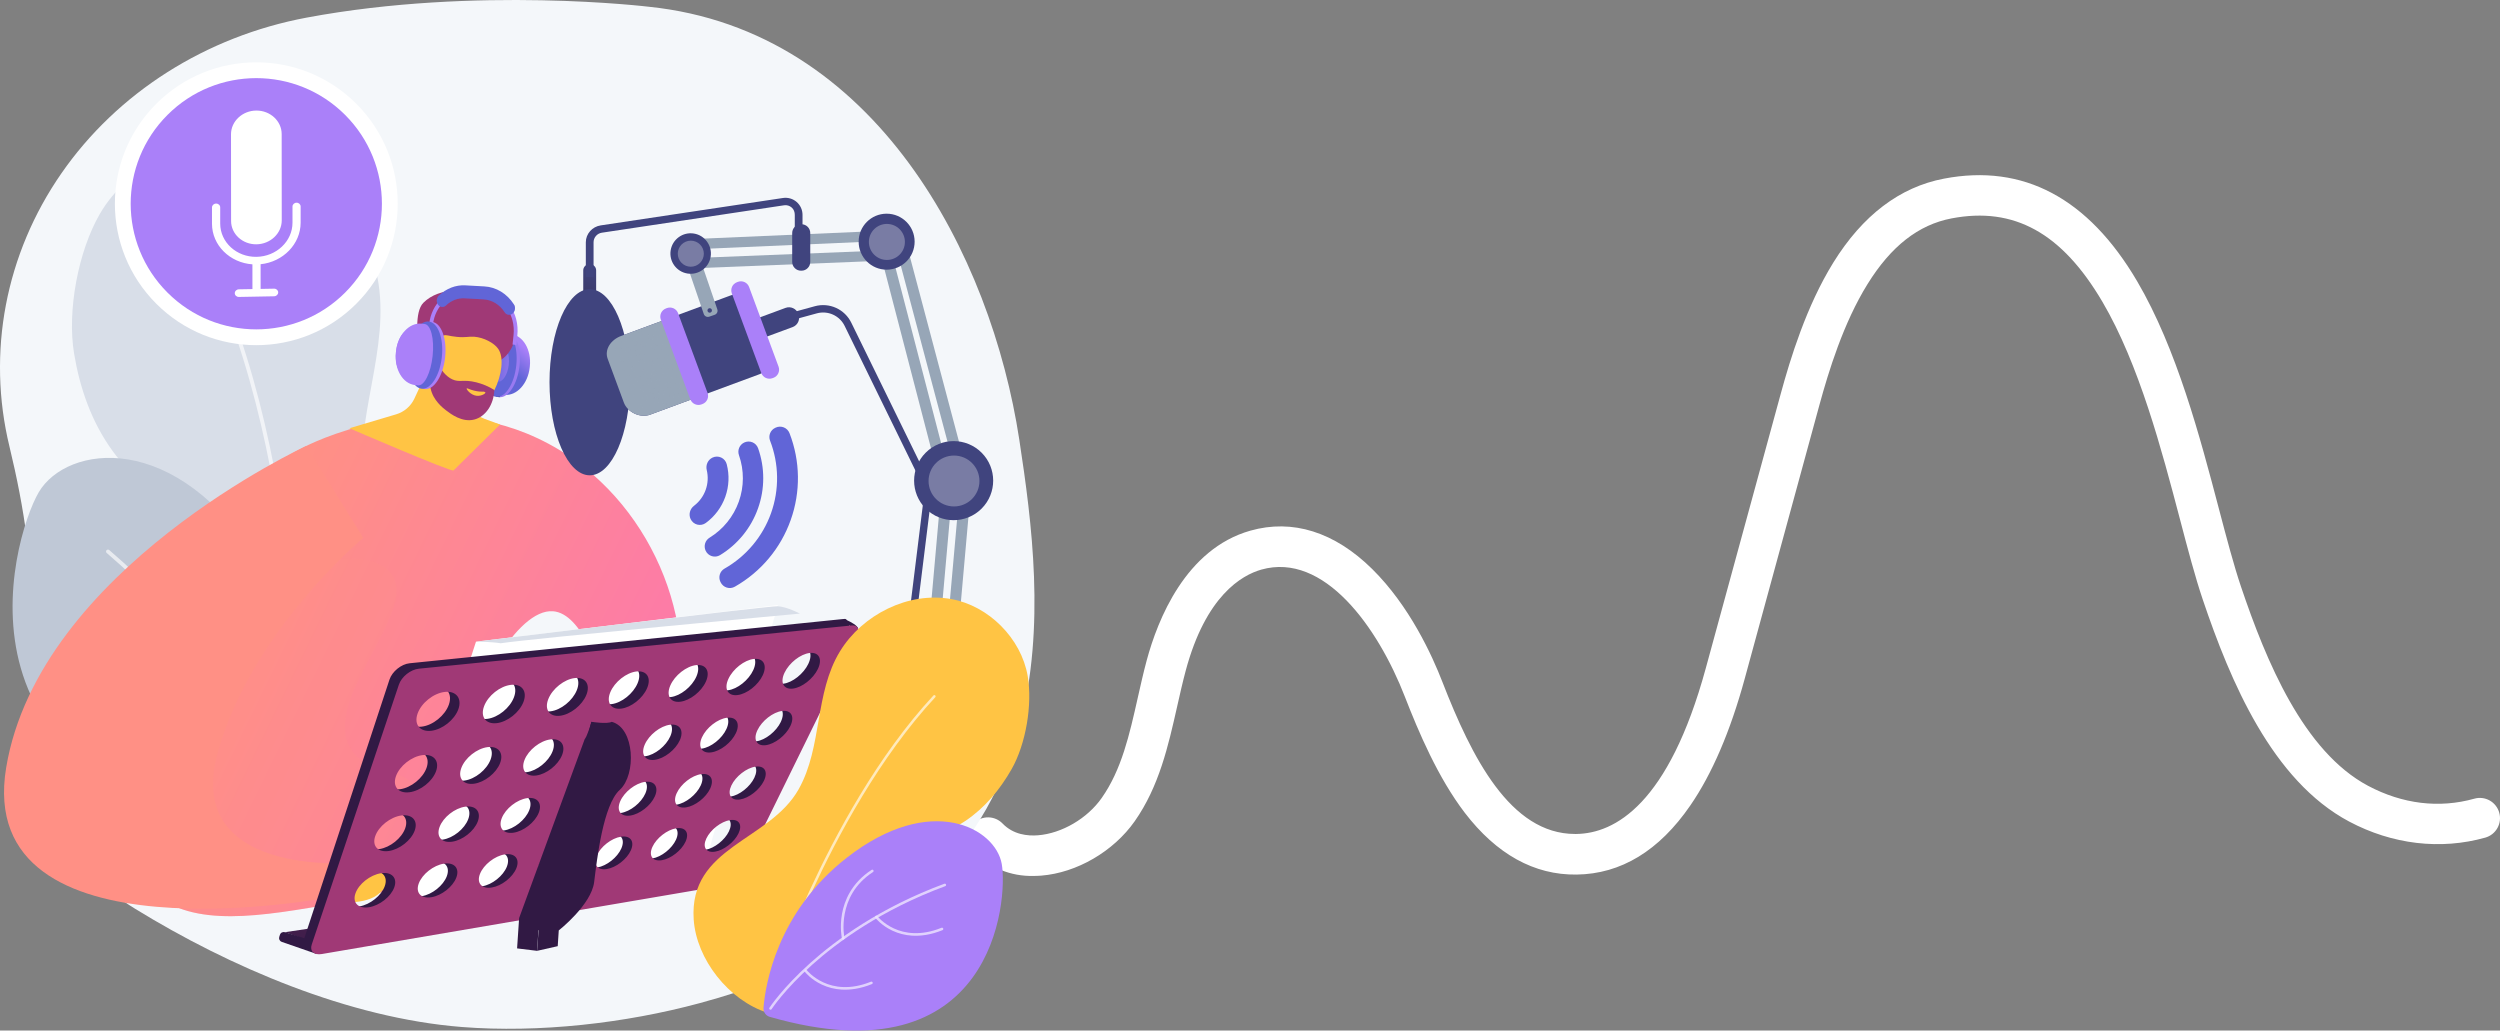 <svg width="638" height="263" viewBox="0 0 638 263" fill="none" xmlns="http://www.w3.org/2000/svg">
<rect x="0" y="0" width="638" height="263" fill="#808080" stroke="none"/>
<path d="M263.69 223.541C260.864 223.603 258.055 223.088 255.434 222.025C252.813 220.962 250.436 219.375 248.446 217.36C247.495 216.374 246.974 215.049 246.997 213.677C247.019 212.304 247.584 210.997 248.567 210.043C249.55 209.089 250.87 208.566 252.238 208.589C253.605 208.612 254.907 209.178 255.858 210.165C258.613 213.023 262.266 213.373 264.893 213.166C270.959 212.687 277.496 208.879 281.162 203.634C286.232 196.418 288.24 187.5 290.361 178.054C291.073 174.925 291.785 171.681 292.647 168.501C295.438 158.162 302.558 140.121 319.083 135.426C329.841 132.375 340.593 135.755 350.169 145.201C359.745 154.647 365.484 167.287 368.104 174.039C375.566 193.238 385.42 212.83 401.96 212.83H402.237C412.091 212.709 425.826 205.27 435.316 170.531L454.426 100.558C456.911 91.462 461.005 78.086 467.855 67.025C475.338 54.943 484.843 47.733 496.1 45.59C516.327 41.717 532.917 50.527 545.405 71.784C555.508 88.983 561.475 111.647 566.267 129.853C568.232 137.305 570.083 144.336 571.892 149.688C578.335 168.751 587.847 191.766 604.323 200.533C613.109 205.206 622.493 206.342 631.464 203.82C632.115 203.636 632.794 203.583 633.465 203.664C634.136 203.744 634.784 203.956 635.373 204.288C635.963 204.619 636.481 205.064 636.898 205.597C637.316 206.13 637.625 206.74 637.808 207.393C637.991 208.045 638.044 208.727 637.964 209.401C637.884 210.074 637.673 210.724 637.342 211.316C637.011 211.907 636.568 212.427 636.037 212.846C635.506 213.265 634.898 213.575 634.248 213.759C622.856 216.967 610.51 215.517 599.503 209.658C579.823 199.19 569.2 173.882 562.144 153.003C560.222 147.323 558.328 140.142 556.32 132.49C551.692 114.898 545.925 92.998 536.541 77.029C526.21 59.444 513.971 52.678 498.029 55.736C489.592 57.351 482.579 62.838 476.591 72.506C470.439 82.402 466.651 94.82 464.337 103.273L445.227 173.296C441.575 186.643 436.918 197.504 431.365 205.563C423.419 217.117 413.658 223.048 402.351 223.19C391.55 223.341 381.924 218.01 373.793 207.393C366.972 198.447 362.052 186.872 358.521 177.797C351.607 160.006 337.873 140.842 321.881 145.365C316.897 146.794 307.713 152.025 302.586 171.181C301.789 174.16 301.084 177.297 300.4 180.334C298.143 190.337 295.815 200.69 289.578 209.579C284.16 217.296 274.79 222.74 265.705 223.462C265.028 223.512 264.352 223.541 263.69 223.541Z" fill="white"/>
<g clip-path="url(#clip0)">
<path d="M260.333 184.884C252.643 214.451 230.991 241.838 178.541 256.007C159.588 261.129 137.533 263.644 117.866 262.09C88.924 259.801 58.591 246.735 34.486 231.923C17.804 221.671 11.165 207.839 8.814 192.203C7.36 182.533 7.544 172.174 8.008 161.551C8.706 145.565 6.165 129.468 2.403 113.913C-3.388 89.964 1.382 64.843 15.668 44.242C29.954 23.641 52.529 9.308 78.276 4.492C121.653 -3.62 165.661 1.733 165.661 1.733C223.621 7.754 252.96 65.301 260.115 112.142C263.387 133.55 266.808 159.991 260.333 184.884Z" fill="#F4F7FA"/>
<path d="M74.316 210.285C89.927 211.003 107.09 200.533 113.347 186.463C124.724 160.875 96.467 148.378 92.849 125.709C89.907 107.27 99.938 89.099 96.302 70.673C93.103 54.459 79.652 39.952 63.133 37.043C48.889 34.533 32.867 41.838 25.479 54.592C19.975 64.096 17.087 79.324 18.908 90.237C20.394 99.154 23.362 107.659 28.687 115.026C33.019 121.019 39.289 125.953 41.848 133.077C46.697 146.574 39.43 162.012 39.869 175.629C40.176 185.145 45.27 195.944 52.629 201.979C59.032 207.233 66.586 209.931 74.316 210.285Z" fill="#D8DEE8"/>
<g style="mix-blend-mode:soft-light" opacity="0.8">
<g style="mix-blend-mode:soft-light" opacity="0.8">
<path d="M75.976 206.145C75.87 206.113 75.778 206.047 75.715 205.957C75.651 205.867 75.619 205.758 75.624 205.648C75.633 205.457 76.499 186.535 74.504 161.013C72.662 137.472 67.941 103.344 55.902 74.446C55.852 74.325 55.851 74.189 55.901 74.068C55.951 73.946 56.047 73.85 56.167 73.799C56.288 73.749 56.424 73.748 56.546 73.798C56.667 73.847 56.763 73.943 56.814 74.064C68.905 103.088 73.643 137.332 75.489 160.951C77.492 186.531 76.62 205.506 76.61 205.695C76.607 205.76 76.591 205.823 76.564 205.882C76.536 205.941 76.497 205.993 76.449 206.037C76.401 206.081 76.345 206.115 76.284 206.137C76.223 206.159 76.158 206.168 76.093 206.165C76.054 206.163 76.014 206.156 75.976 206.145Z" fill="white"/>
</g>
</g>
<path d="M66.449 143.983C44.935 109.251 16.947 113.572 9.889 125.621C2.899 137.553 -16.364 204.821 73.027 211.458C73.799 211.516 74.566 211.305 75.199 210.86C75.832 210.416 76.291 209.766 76.499 209.021C78.846 200.579 84.365 172.907 66.449 143.983Z" fill="#BFC8D6"/>
<g style="mix-blend-mode:soft-light" opacity="0.8">
<g style="mix-blend-mode:soft-light" opacity="0.8">
<path d="M73.731 208.805C73.647 208.78 73.571 208.734 73.511 208.669C73.451 208.605 73.409 208.526 73.39 208.441C73.37 208.355 71.366 199.679 64.702 187.103C58.552 175.497 47.059 158.103 27.244 141.132C27.193 141.091 27.15 141.039 27.119 140.981C27.088 140.923 27.068 140.859 27.062 140.793C27.056 140.727 27.063 140.661 27.083 140.597C27.103 140.534 27.136 140.476 27.179 140.426C27.221 140.375 27.274 140.334 27.333 140.305C27.392 140.275 27.457 140.258 27.523 140.254C27.589 140.25 27.655 140.259 27.718 140.281C27.78 140.303 27.837 140.337 27.886 140.381C47.836 157.463 59.403 174.984 65.594 186.675C72.31 199.36 74.333 208.135 74.353 208.22C74.382 208.347 74.359 208.481 74.289 208.592C74.219 208.703 74.108 208.781 73.98 208.81C73.898 208.83 73.812 208.828 73.731 208.805Z" fill="white"/>
</g>
<g style="mix-blend-mode:soft-light" opacity="0.8">
<path d="M56.901 173.929C56.827 173.908 56.76 173.869 56.703 173.817C56.647 173.765 56.604 173.7 56.577 173.628C56.55 173.556 56.541 173.479 56.55 173.402C56.558 173.326 56.584 173.253 56.626 173.188C56.714 173.051 65.34 159.323 55.111 145.642C55.069 145.591 55.038 145.531 55.02 145.467C55.001 145.403 54.996 145.336 55.004 145.27C55.013 145.204 55.034 145.14 55.067 145.083C55.101 145.025 55.145 144.975 55.199 144.935C55.252 144.896 55.313 144.867 55.377 144.851C55.442 144.835 55.509 144.833 55.575 144.843C55.64 144.854 55.703 144.878 55.759 144.914C55.815 144.949 55.864 144.996 55.901 145.051C61.465 152.49 61.594 159.891 60.722 164.787C59.778 170.085 57.55 173.578 57.456 173.724C57.398 173.814 57.312 173.882 57.212 173.919C57.112 173.956 57.003 173.96 56.901 173.929Z" fill="white"/>
</g>
<g style="mix-blend-mode:soft-light" opacity="0.8">
<path d="M32.672 163.366C29.519 162.428 26.009 160.614 22.412 157.346C22.364 157.302 22.326 157.249 22.298 157.19C22.27 157.131 22.255 157.068 22.252 157.003C22.249 156.938 22.259 156.873 22.281 156.812C22.303 156.751 22.337 156.695 22.381 156.647C22.425 156.599 22.477 156.56 22.536 156.532C22.595 156.505 22.659 156.489 22.724 156.486C22.789 156.483 22.854 156.493 22.915 156.515C22.976 156.537 23.032 156.571 23.08 156.615C35.859 168.228 47.565 161.034 47.685 160.959C47.795 160.889 47.929 160.866 48.057 160.894C48.12 160.909 48.18 160.935 48.233 160.972C48.286 161.01 48.332 161.057 48.366 161.112C48.401 161.167 48.425 161.228 48.436 161.292C48.447 161.356 48.446 161.421 48.431 161.485C48.417 161.548 48.391 161.608 48.353 161.661C48.316 161.714 48.269 161.759 48.214 161.794C48.087 161.874 45.058 163.764 40.343 164.171C37.758 164.387 35.156 164.114 32.672 163.366Z" fill="white"/>
</g>
<g style="mix-blend-mode:soft-light" opacity="0.8">
<path d="M50.904 192.139C47.751 191.203 44.241 189.389 40.645 186.119C40.548 186.031 40.49 185.907 40.484 185.776C40.478 185.645 40.525 185.517 40.613 185.42C40.702 185.323 40.825 185.266 40.956 185.26C41.087 185.254 41.215 185.3 41.312 185.389C54.091 197.002 65.798 189.807 65.917 189.734C65.972 189.696 66.033 189.67 66.098 189.657C66.163 189.644 66.23 189.644 66.295 189.657C66.36 189.67 66.422 189.697 66.477 189.734C66.531 189.772 66.578 189.82 66.614 189.876C66.649 189.932 66.673 189.995 66.684 190.061C66.695 190.126 66.692 190.193 66.677 190.258C66.661 190.322 66.632 190.383 66.593 190.436C66.553 190.489 66.503 190.534 66.446 190.568C66.319 190.649 63.29 192.538 58.575 192.945C55.99 193.162 53.388 192.888 50.904 192.139Z" fill="white"/>
</g>
</g>
<path d="M150.575 67.434H150.405C149.543 67.434 148.844 68.133 148.844 68.995V75.09C148.844 75.952 149.543 76.651 150.405 76.651H150.575C151.437 76.651 152.136 75.952 152.136 75.09V68.995C152.136 68.133 151.437 67.434 150.575 67.434Z" fill="url(#paint0_linear)"/>
<path d="M147.554 218.776C153.364 214.738 165.69 204.912 171.175 188.09C179.869 161.424 167.295 129.68 142.684 114.785C113.514 97.13 81.971 111.938 78.15 113.81C56.329 124.505 47.207 143.43 42.109 153.994C33.165 172.545 20.847 212.321 38.944 227.787C49.536 236.839 66.275 233.913 85.948 230.475C105.853 226.997 110.958 220.546 112.243 218.776C117.132 212.044 114.842 206.837 116.851 195.144C120.104 176.217 132.039 155.327 141.107 155.989C148.495 156.53 153.826 171.362 154.795 181.54C156.447 198.899 146.269 211.679 143.558 214.882L147.554 218.776Z" fill="url(#paint1_linear)"/>
<path style="mix-blend-mode:multiply" opacity="0.2" d="M89.596 191.255C81.667 178.71 106.689 156.539 100.067 146.687C95.394 139.738 77.146 142.173 64.757 148.636C42.404 160.297 36.458 186.458 34.317 195.883C32.679 203.113 31.952 210.521 32.154 217.932C33.639 221.777 35.845 225.138 38.944 227.787C49.536 236.839 66.275 233.913 85.948 230.475C105.853 226.997 110.958 220.546 112.243 218.776C112.371 218.599 112.491 218.426 112.609 218.251C112.561 211.7 111.057 205.581 106.887 201.241C100.685 194.789 93.373 197.235 89.596 191.255Z" fill="url(#paint2_linear)"/>
<path d="M89.161 220.221C89.161 220.221 46.98 223.559 55.504 192.307C64.028 161.056 92.714 137.263 92.714 137.263L78.151 113.81C78.151 113.81 9.992 145.226 1.577 195.883C-6.837 246.539 84.461 228.945 84.461 228.945L89.161 220.221Z" fill="url(#paint3_linear)"/>
<path d="M110.855 227.874C110.855 227.874 108.291 219.295 104.301 217.331C100.311 215.366 89.161 220.221 89.161 220.221C89.161 220.221 84.159 227.205 84.461 228.942C84.763 230.678 93.754 231.082 96.908 227.871C100.062 224.659 104.379 224.216 106.242 226.973C108.104 229.73 110.855 227.874 110.855 227.874Z" fill="url(#paint4_linear)"/>
<path d="M110.124 92.332L105.751 101.719C105.303 102.68 104.657 103.534 103.855 104.227C103.053 104.919 102.113 105.433 101.098 105.735L89.161 109.288C89.161 109.288 115.252 120.548 115.737 120.061C116.221 119.573 127.613 108.334 127.613 108.334L123.709 106.915C122.556 106.496 121.55 105.75 120.814 104.767C120.079 103.784 119.646 102.608 119.569 101.383L119.121 94.167L110.124 92.332Z" fill="url(#paint5_linear)"/>
<path d="M129.617 85.183L130.375 85.264C133.498 85.598 135.664 89.284 135.213 93.499L135.189 93.735C134.738 97.949 131.842 101.094 128.72 100.761L127.957 100.68C126.382 100.512 125.477 96.907 125.933 92.627C126.389 88.348 128.043 85.015 129.617 85.183Z" fill="url(#paint6_linear)"/>
<path d="M124.158 92.436C123.658 97.12 125.077 101.116 127.401 101.362C129.725 101.608 132.081 98.023 132.58 93.338C133.08 88.652 131.54 84.648 129.213 84.399C126.886 84.15 124.659 87.752 124.158 92.436Z" fill="url(#paint7_linear)"/>
<path d="M129.342 84.408L128.453 84.313L126.641 101.275L127.529 101.37L129.342 84.408Z" fill="url(#paint8_linear)"/>
<path d="M123.33 92.349C122.83 97.032 124.31 101.028 126.636 101.28C128.962 101.531 131.255 97.933 131.755 93.249C132.256 88.565 130.776 84.57 128.449 84.317C126.122 84.064 123.83 87.665 123.33 92.349Z" fill="url(#paint9_linear)"/>
<path style="mix-blend-mode:multiply" opacity="0.6" d="M125.252 92.554C124.98 95.1 125.785 97.275 127.05 97.41C128.314 97.546 129.561 95.59 129.833 93.043C130.105 90.496 129.301 88.322 128.035 88.187C126.77 88.053 125.524 90.007 125.252 92.554Z" fill="url(#paint10_linear)"/>
<path d="M127.926 91.788C130.863 89.88 132.552 85.323 131.185 81.574C130.009 78.35 126.946 76.865 125.114 75.976C119.813 73.4 112.123 73.186 108.054 77.258C105.647 79.669 106.68 86.827 106.794 88.089C106.924 89.52 107.771 90.293 108.372 91.553C109.206 93.301 110.501 96.07 112.589 100.675C113.317 99.542 114.147 98.478 115.068 97.495C115.481 97.055 117.118 95.348 119.125 94.164C123.146 91.786 125.146 93.592 127.926 91.788Z" fill="url(#paint11_linear)"/>
<path d="M108.932 96.118C108.932 96.118 110.585 103.176 117.926 105.321C124.519 107.245 130.253 93.487 127.134 89.012C126.094 87.522 123.476 86.123 121.03 85.936C119.587 85.824 118.957 86.2 116.602 85.973C114.431 85.765 113.94 85.347 113.168 85.627C112.205 85.977 111.14 87.296 111.009 91.856C110.193 90.207 108.88 89.215 107.671 89.321C107.255 89.381 106.864 89.556 106.542 89.828C105.107 91.113 105.916 93.699 108.932 96.118Z" fill="url(#paint12_linear)"/>
<path d="M113.161 84.684C113.394 85.02 112.065 85.81 111.455 87.382C110.269 90.434 112.227 95.305 115.404 96.802C117.284 97.687 118.206 96.738 121.535 97.565C123.164 97.974 124.72 98.633 126.148 99.519C126.006 103.29 123.899 106.341 121.025 107.07C117.935 107.854 115.073 105.666 113.872 104.752C113.073 104.141 110.511 102.19 109.88 99.084C109.222 95.848 111.3 94.792 110.119 92.334C109.524 91.094 108.471 90.276 107.913 88.096C107.793 87.629 107.71 87.153 107.664 86.673C109.903 85.551 112.819 84.197 113.161 84.684Z" fill="url(#paint13_linear)"/>
<path d="M123.373 99.936C123.373 99.936 121.738 100.143 119.375 99.144C119.259 99.095 119.119 99.082 119.089 99.136C118.959 99.339 120.165 100.89 121.721 101.014C122.826 101.101 123.93 100.454 123.873 100.167C123.845 100.048 123.612 99.978 123.373 99.936Z" fill="url(#paint14_linear)"/>
<path d="M110.159 85.722L109.195 85.61L109.536 82.632C110.123 77.495 114.14 73.667 118.681 73.921L123.544 74.192C126.086 74.333 128.375 75.613 129.991 77.797C131.608 79.981 132.328 82.767 132.021 85.644L131.766 88.028L130.801 87.925L131.055 85.541C131.331 82.966 130.685 80.472 129.244 78.518C127.802 76.564 125.747 75.419 123.474 75.293L118.61 75.022C114.585 74.799 111.024 78.19 110.504 82.747L110.159 85.722Z" fill="url(#paint15_linear)"/>
<path d="M129.795 80.327C129.588 80.302 129.39 80.23 129.215 80.118C129.04 80.005 128.892 79.855 128.784 79.677C127.521 77.71 125.556 76.513 123.391 76.392L118.527 76.123C116.829 76.027 115.167 76.669 113.846 77.927C113.222 78.522 112.303 78.443 111.796 77.751C111.551 77.4 111.438 76.973 111.477 76.547C111.515 76.121 111.703 75.722 112.007 75.421C113.914 73.608 116.304 72.685 118.748 72.822L123.612 73.091C126.643 73.259 129.391 74.934 131.156 77.686C131.624 78.413 131.472 79.45 130.817 79.999C130.678 80.121 130.515 80.212 130.34 80.268C130.164 80.325 129.978 80.344 129.795 80.327Z" fill="url(#paint16_linear)"/>
<path style="mix-blend-mode:multiply" opacity="0.3" d="M128.117 76.763C124.684 75.207 124.779 74.123 122.934 73.843C119.475 73.317 117.674 76.883 114.342 76.031C113.64 75.844 112.986 75.51 112.423 75.05C112.284 75.17 112.147 75.293 112.012 75.421C111.709 75.722 111.521 76.121 111.482 76.547C111.444 76.973 111.557 77.4 111.802 77.751C112.309 78.443 113.232 78.522 113.852 77.927C115.173 76.669 116.835 76.028 118.533 76.123L123.396 76.392C125.561 76.513 127.527 77.71 128.789 79.677C128.898 79.855 129.045 80.005 129.22 80.118C129.395 80.231 129.594 80.302 129.8 80.327C129.984 80.344 130.169 80.325 130.345 80.268C130.521 80.212 130.683 80.121 130.823 79.999C131.416 79.502 131.597 78.603 131.278 77.901C130.195 77.608 129.138 77.228 128.117 76.763Z" fill="url(#paint17_linear)"/>
<path d="M113.599 91.167C113.093 95.902 110.776 99.538 108.424 99.286C106.072 99.034 104.575 94.994 105.081 90.256C105.588 85.518 107.904 81.886 110.256 82.137C112.608 82.388 114.105 86.432 113.599 91.167Z" fill="url(#paint18_linear)"/>
<path d="M112.762 91.079C113.268 86.343 111.771 82.301 109.419 82.049C107.067 81.798 104.75 85.433 104.244 90.168C103.738 94.903 105.235 98.946 107.587 99.197C109.939 99.449 112.256 95.814 112.762 91.079Z" fill="url(#paint19_linear)"/>
<path d="M108.363 82.684L107.6 82.602C104.444 82.265 101.515 85.445 101.061 89.706L101.035 89.944C100.58 94.206 102.77 97.933 105.926 98.269L106.689 98.352C108.282 98.522 109.947 95.153 110.408 90.826C110.87 86.498 109.958 82.854 108.363 82.684Z" fill="url(#paint20_linear)"/>
<path d="M106.688 90.307C106.355 93.429 104.824 95.827 103.268 95.66C101.713 95.493 100.723 92.827 101.057 89.705C101.39 86.582 102.922 84.186 104.477 84.351C106.031 84.517 107.022 87.184 106.688 90.307Z" fill="url(#paint21_linear)"/>
<path d="M178.77 224.792L97.538 237.447L121.473 163.751L198.503 154.403L178.77 224.792Z" fill="white"/>
<path d="M72.691 237.895L79.41 236.897L78.115 239.885L72.691 237.895Z" fill="url(#paint22_linear)"/>
<path d="M216.191 158.296C216.016 158.155 215.893 157.944 215.631 157.943C215.42 157.942 215.209 157.959 215.001 157.994L104.529 169.265C102.392 169.481 100.071 171.372 99.387 173.453L77.665 239.424V239.433L72.694 237.895C72.442 237.818 72.169 237.842 71.935 237.964C71.701 238.086 71.525 238.296 71.444 238.547L71.263 239.11C71.183 239.359 71.204 239.629 71.321 239.864C71.438 240.098 71.641 240.277 71.889 240.363L77.031 242.146L80.464 243.34L80.744 243.482L80.711 243.251L182.487 225.581C184.062 225.307 186.006 223.826 186.757 222.269L216.267 161.134C216.536 160.577 216.68 160.063 216.689 159.619C217.213 160.007 217.962 160.311 219.013 160.433C218.852 159.643 217.158 158.735 216.191 158.296ZM183.447 171.993C184.608 169.38 187.548 167.025 189.991 166.761C192.435 166.497 193.425 168.399 192.242 170.994C191.067 173.569 188.175 175.872 185.764 176.16C183.339 176.448 182.291 174.588 183.447 171.993ZM183.117 182.044C185.514 181.746 186.529 183.535 185.396 186.021C184.268 188.489 181.443 190.735 179.059 191.056C176.676 191.376 175.611 189.636 176.714 187.145C177.828 184.639 180.702 182.346 183.117 182.044ZM168.638 173.678C169.765 171.025 172.739 168.633 175.271 168.359C177.785 168.086 178.875 170.011 177.724 172.644C176.588 175.253 173.658 177.594 171.167 177.889C168.676 178.185 167.519 176.311 168.638 173.678ZM168.595 183.86C171.074 183.553 172.171 185.355 171.074 187.88C169.984 190.381 167.12 192.664 164.662 192.994C162.203 193.324 161.044 191.563 162.115 189.041C163.193 186.503 166.104 184.169 168.595 183.861V183.86ZM153.327 175.418C154.418 172.729 157.437 170.298 160.051 170.015C162.651 169.729 163.84 171.681 162.721 174.347C161.617 176.999 158.65 179.377 156.074 179.688C153.488 179.991 152.247 178.09 153.327 175.419V175.418ZM153.592 185.738C156.154 185.416 157.347 187.243 156.281 189.8C155.224 192.334 152.327 194.651 149.789 194.995C147.236 195.339 145.992 193.556 147.024 190.999C148.067 188.423 151.016 186.059 153.592 185.739V185.738ZM137.494 177.221C138.543 174.489 141.594 172.021 144.302 171.728C147.009 171.435 148.284 173.409 147.213 176.115C146.147 178.8 143.141 181.216 140.476 181.533C137.81 181.849 136.451 179.93 137.494 177.222V177.221ZM138.084 187.677C140.73 187.347 142.028 189.191 140.999 191.778C139.981 194.353 137.042 196.704 134.419 197.058C131.796 197.412 130.437 195.614 131.427 193.019C132.432 190.414 135.421 188.008 138.084 187.678V187.677ZM121.099 179.084C122.104 176.319 125.2 173.804 128.007 173.498C130.79 173.196 132.196 175.192 131.162 177.943C130.139 180.665 127.096 183.124 124.336 183.454C121.576 183.784 120.103 181.836 121.099 179.085V179.084ZM115.299 195.119C116.253 192.471 119.285 190.028 122.04 189.682C124.777 189.338 126.183 191.208 125.197 193.835C124.22 196.44 121.243 198.837 118.531 199.2C115.805 199.568 114.345 197.751 115.299 195.119ZM104.124 181.021C105.077 178.205 108.225 175.653 111.126 175.336C114.012 175.025 115.532 177.044 114.545 179.833C113.569 182.599 110.484 185.104 107.629 185.438C104.756 185.781 103.181 183.808 104.124 181.021ZM98.61 197.284C99.52 194.599 102.586 192.113 105.441 191.759C108.276 191.405 109.796 193.292 108.857 195.955C107.922 198.598 104.908 201.032 102.101 201.41C99.277 201.79 97.703 199.954 98.61 197.284ZM98.199 226.128C97.34 228.549 94.462 230.861 91.75 231.304C89.018 231.752 87.458 230.148 88.291 227.708C89.122 225.25 92.051 222.891 94.811 222.463C97.552 222.041 99.062 223.688 98.198 226.128H98.199ZM103.412 211.374C102.516 213.902 99.572 216.271 96.812 216.686C94.033 217.102 92.471 215.384 93.335 212.836C94.207 210.261 97.204 207.848 100.011 207.453C102.817 207.057 104.308 208.825 103.411 211.374H103.412ZM114.028 223.608C113.131 225.993 110.286 228.27 107.659 228.699C105.016 229.133 103.558 227.543 104.437 225.132C105.315 222.721 108.205 220.39 110.876 219.974C113.527 219.564 114.933 221.197 114.027 223.608H114.028ZM119.495 209.043C118.56 211.539 115.655 213.87 112.984 214.27C110.3 214.672 108.842 212.968 109.752 210.455C110.673 207.921 113.631 205.543 116.338 205.161C119.046 204.778 120.434 206.528 119.495 209.043ZM129.356 221.164C128.417 223.528 125.61 225.765 123.062 226.18C120.514 226.594 119.152 225.024 120.071 222.645C120.99 220.243 123.845 217.965 126.425 217.563C129.006 217.162 130.294 218.79 129.351 221.164H129.356ZM128.625 211.93C126.025 212.317 124.675 210.637 125.629 208.151C126.583 205.664 129.511 203.31 132.13 202.941C134.749 202.573 136.04 204.305 135.055 206.787C134.074 209.252 131.205 211.541 128.62 211.93H128.625ZM144.194 218.797C143.221 221.127 140.447 223.335 137.98 223.736C135.513 224.137 134.248 222.58 135.201 220.231C136.155 217.862 138.98 215.611 141.481 215.224C143.962 214.846 145.171 216.45 144.189 218.8L144.194 218.797ZM143.764 209.666C141.25 210.039 140 208.373 140.99 205.92C141.99 203.452 144.873 201.151 147.412 200.791C149.935 200.437 151.139 202.15 150.115 204.599C149.096 207.032 146.26 209.292 143.759 209.67L143.764 209.666ZM158.575 216.503C157.569 218.81 154.829 220.985 152.441 221.373C150.034 221.764 148.874 220.217 149.86 217.895C150.856 215.555 153.639 213.342 156.059 212.964C158.478 212.587 159.584 214.185 158.57 216.507L158.575 216.503ZM158.428 207.472C155.988 207.835 154.833 206.184 155.861 203.764C156.889 201.343 159.744 199.059 162.198 198.714C164.651 198.37 165.755 200.064 164.698 202.485C163.65 204.89 160.843 207.112 158.423 207.476L158.428 207.472ZM172.519 214.284C171.482 216.564 168.773 218.706 166.457 219.083C164.126 219.464 163.051 217.927 164.072 215.634C165.097 213.322 167.847 211.142 170.197 210.778C172.525 210.415 173.559 211.992 172.519 214.284ZM172.633 205.353C170.274 205.706 169.199 204.069 170.265 201.682C171.331 199.275 174.142 197.039 176.526 196.704C178.893 196.374 179.918 198.054 178.828 200.441C177.743 202.809 174.979 205.003 172.629 205.353H172.633ZM186.041 212.133C184.975 214.384 182.3 216.492 180.054 216.86C177.789 217.229 176.794 215.705 177.846 213.436C178.898 211.167 181.621 209.004 183.895 208.651C186.168 208.297 187.11 209.864 186.037 212.133H186.041ZM192.526 198.454C191.418 200.795 188.687 202.956 186.407 203.295C184.128 203.635 183.134 202.016 184.227 199.658C185.327 197.279 188.101 195.08 190.408 194.755C192.715 194.431 193.638 196.095 192.52 198.454H192.526ZM199.273 184.219C198.118 186.653 195.329 188.872 193.022 189.179C190.701 189.491 189.729 187.768 190.866 185.31C192.003 182.851 194.848 180.582 197.183 180.29C199.518 179.998 200.427 181.765 199.267 184.219H199.273ZM206.298 169.394C205.096 171.932 202.241 174.202 199.909 174.481C197.576 174.759 196.601 172.923 197.786 170.361C198.98 167.786 201.881 165.468 204.249 165.211C206.617 164.955 207.505 166.836 206.292 169.394H206.298Z" fill="url(#paint23_linear)"/>
<path d="M218.715 162.633C219.612 160.806 218.994 159.453 217.324 159.62L106.907 170.648C104.769 170.862 102.473 172.7 101.788 174.743L79.551 241.064C78.992 242.734 80.142 243.809 82.11 243.473L185.033 225.907C186.609 225.638 188.487 224.19 189.239 222.656L218.715 162.633ZM94.17 231.526C91.44 231.964 89.879 230.391 90.71 227.997C91.545 225.583 94.473 223.272 97.231 222.847C99.973 222.43 101.482 224.048 100.621 226.444C99.765 228.822 96.886 231.093 94.17 231.526ZM99.232 217.173C96.456 217.581 94.89 215.896 95.755 213.393C96.627 210.869 99.624 208.495 102.431 208.109C105.219 207.727 106.734 209.456 105.834 211.958C104.938 214.442 101.992 216.768 99.232 217.173ZM104.522 202.178C101.699 202.55 100.127 200.747 101.032 198.128C101.944 195.489 105.013 193.05 107.865 192.7C110.7 192.352 112.218 194.206 111.278 196.821C110.34 199.417 107.327 201.807 104.522 202.178ZM110.054 186.495C107.182 186.83 105.604 184.896 106.551 182.155C107.504 179.389 110.652 176.884 113.552 176.574C116.437 176.267 117.958 178.254 116.973 180.991C115.993 183.707 112.905 186.162 110.054 186.495ZM110.082 228.971C107.441 229.396 105.99 227.835 106.862 225.468C107.741 223.084 110.632 220.809 113.3 220.403C115.953 219.998 117.356 221.603 116.447 223.968C115.552 226.317 112.708 228.549 110.079 228.971H110.082ZM115.403 214.8C112.718 215.194 111.264 213.526 112.175 211.055C113.092 208.567 116.05 206.231 118.762 205.857C121.457 205.485 122.862 207.2 121.917 209.672C120.978 212.119 118.07 214.409 115.4 214.8H115.403ZM120.958 200.007C118.229 200.367 116.772 198.582 117.724 196.001C118.683 193.4 121.711 191.001 124.466 190.66C127.205 190.323 128.61 192.157 127.625 194.736C126.648 197.298 123.667 199.648 120.955 200.007H120.958ZM126.762 184.547C123.99 184.87 122.531 182.959 123.527 180.255C124.529 177.534 127.628 175.068 130.432 174.77C133.216 174.472 134.619 176.434 133.589 179.131C132.56 181.811 129.516 184.225 126.759 184.55L126.762 184.547ZM125.484 226.497C122.925 226.908 121.574 225.36 122.49 223.024C123.41 220.67 126.264 218.429 128.847 218.036C131.429 217.642 132.718 219.235 131.774 221.571C130.835 223.891 128.027 226.089 125.481 226.497H125.484ZM131.045 212.506C128.446 212.887 127.098 211.233 128.05 208.796C129.01 206.34 131.93 204.041 134.552 203.68C137.173 203.318 138.462 205.015 137.476 207.454C136.496 209.872 133.626 212.126 131.042 212.506H131.045ZM136.845 197.908C134.207 198.257 132.859 196.49 133.854 193.944C134.857 191.379 137.845 189.02 140.507 188.692C143.17 188.365 144.453 190.181 143.425 192.724C142.403 195.249 139.466 197.561 136.842 197.908H136.845ZM142.903 182.664C140.224 182.977 138.877 181.088 139.918 178.427C140.967 175.746 144.025 173.323 146.73 173.034C149.419 172.748 150.712 174.684 149.639 177.342C148.571 179.979 145.564 182.357 142.9 182.664H142.903ZM140.402 224.101C137.923 224.5 136.671 222.964 137.622 220.656C138.576 218.331 141.399 216.125 143.899 215.745C146.4 215.364 147.595 216.943 146.615 219.25C145.639 221.541 142.866 223.706 140.399 224.101H140.402ZM146.184 210.284C143.67 210.653 142.419 209.015 143.411 206.609C144.41 204.185 147.293 201.922 149.83 201.573C152.368 201.224 153.557 202.908 152.536 205.31C151.518 207.698 148.683 209.92 146.182 210.284H146.184ZM152.206 195.878C149.654 196.216 148.408 194.467 149.44 191.956C150.483 189.427 153.431 187.105 156.007 186.789C158.568 186.474 159.764 188.268 158.698 190.776C157.648 193.267 154.748 195.542 152.206 195.878ZM158.5 180.845C155.91 181.147 154.669 179.281 155.751 176.658C156.839 174.016 159.858 171.632 162.471 171.353C165.084 171.075 166.259 172.99 165.142 175.609C164.043 178.209 161.075 180.545 158.5 180.845ZM154.856 221.78C152.453 222.166 151.29 220.643 152.281 218.363C153.274 216.067 156.059 213.893 158.48 213.524C160.901 213.155 162.009 214.72 160.995 217C159.987 219.267 157.247 221.397 154.857 221.78H154.856ZM160.843 208.133C158.407 208.49 157.25 206.868 158.278 204.492C159.314 202.099 162.159 199.871 164.616 199.533C167.073 199.194 168.171 200.86 167.116 203.234C166.068 205.591 163.268 207.777 160.844 208.133H160.843ZM167.083 193.913C164.612 194.239 163.459 192.51 164.535 190.033C165.614 187.537 168.525 185.253 171.02 184.947C173.499 184.643 174.599 186.416 173.499 188.891C172.403 191.348 169.54 193.589 167.083 193.913ZM173.588 179.085C171.083 179.378 169.942 177.534 171.061 174.948C172.187 172.343 175.162 169.998 177.694 169.729C180.207 169.46 181.297 171.35 180.148 173.933C179.004 176.496 176.08 178.795 173.588 179.085ZM168.874 219.529C166.543 219.903 165.467 218.393 166.49 216.14C167.516 213.872 170.267 211.731 172.615 211.372C174.964 211.012 175.986 212.565 174.94 214.816C173.895 217.066 171.193 219.156 168.874 219.529ZM175.052 206.048C172.691 206.394 171.619 204.787 172.683 202.442C173.751 200.079 176.562 197.886 178.943 197.558C181.324 197.229 182.333 198.879 181.246 201.223C180.166 203.55 177.401 205.704 175.052 206.048ZM181.484 192.012C179.091 192.327 178.032 190.616 179.138 188.172C180.251 185.71 183.125 183.46 185.538 183.165C187.95 182.869 188.948 184.624 187.815 187.065C186.691 189.49 183.868 191.697 181.484 192.012ZM188.187 177.383C185.762 177.669 184.715 175.844 185.868 173.294C187.029 170.727 189.968 168.419 192.415 168.157C194.845 167.898 195.843 169.766 194.662 172.312C193.49 174.839 190.6 177.103 188.188 177.383H188.187ZM182.465 217.345C180.204 217.708 179.208 216.21 180.258 213.985C181.314 211.744 184.031 209.634 186.309 209.287C188.588 208.94 189.53 210.478 188.456 212.702C187.396 214.912 184.72 216.984 182.471 217.345H182.465ZM188.827 204.027C186.538 204.364 185.553 202.771 186.645 200.454C187.744 198.122 190.52 195.961 192.828 195.643C195.135 195.326 196.063 196.959 194.947 199.272C193.834 201.571 191.102 203.693 188.827 204.027ZM195.439 190.168C193.12 190.474 192.148 188.781 193.285 186.369C194.43 183.94 197.267 181.725 199.604 181.438C201.942 181.151 202.855 182.888 201.692 185.297C200.534 187.69 197.743 189.864 195.436 190.168H195.439ZM202.325 175.735C199.976 176.009 199.018 174.209 200.203 171.693C201.396 169.161 204.298 166.89 206.665 166.638C209.032 166.386 209.93 168.233 208.718 170.739C207.511 173.235 204.658 175.463 202.322 175.735H202.325Z" fill="url(#paint24_linear)"/>
<path d="M150.929 184.208L137.673 234.28L137.066 242.652L142.333 241.461L142.596 237.445C142.596 237.445 150.911 230.918 151.629 225.099C152.347 219.28 153.918 205.404 158.165 201.568C162.413 197.732 162.018 185.779 156.121 184.21C154.94 184.836 150.929 184.208 150.929 184.208Z" fill="url(#paint25_linear)"/>
<path d="M149.218 188.618L132.481 234.282L131.961 242.031L137.065 242.654L137.405 237.447C137.405 237.447 145.719 230.92 146.437 225.101C147.155 219.282 148.726 205.406 152.974 201.57C157.221 197.734 156.827 185.781 150.929 184.212C149.776 188.207 149.218 188.618 149.218 188.618Z" fill="url(#paint26_linear)"/>
<path d="M150.506 121.3C156.178 121.3 160.776 110.667 160.776 97.55C160.776 84.434 156.178 73.801 150.506 73.801C144.833 73.801 140.235 84.434 140.235 97.55C140.235 110.667 144.833 121.3 150.506 121.3Z" fill="url(#paint27_linear)"/>
<path d="M150.505 119.412C155.135 119.412 158.888 109.624 158.888 97.55C158.888 85.476 155.135 75.689 150.505 75.689C145.876 75.689 142.123 85.476 142.123 97.55C142.123 109.624 145.876 119.412 150.505 119.412Z" fill="url(#paint28_linear)"/>
<path d="M227.271 210.789L225.398 210.557L235.997 124.952L215.551 83.167C214.926 81.892 213.877 80.876 212.583 80.291C211.29 79.707 209.833 79.592 208.464 79.965L201.818 81.784L201.32 79.964L207.965 78.144C209.759 77.656 211.666 77.808 213.36 78.573C215.054 79.339 216.428 80.672 217.245 82.341L237.94 124.63L227.271 210.789Z" fill="url(#paint29_linear)"/>
<path d="M200.472 78.571L191.983 81.712C190.675 82.196 190.007 83.648 190.491 84.956L190.551 85.118C191.035 86.426 192.487 87.094 193.794 86.61L202.284 83.47C203.591 82.986 204.259 81.534 203.775 80.226L203.715 80.063C203.231 78.756 201.779 78.088 200.472 78.571Z" fill="url(#paint30_linear)"/>
<path d="M158.491 85.742L186.408 75.413C188.983 74.459 191.41 75.389 192.311 77.823L196.433 88.967C197.334 91.401 196.408 94.544 193.837 95.495L165.92 105.823C163.345 106.777 160.111 105.171 159.211 102.737L155.088 91.593C154.188 89.159 155.919 86.696 158.491 85.742Z" fill="url(#paint31_linear)"/>
<path d="M188.318 71.929L188.073 72.02C186.923 72.445 186.336 73.722 186.761 74.871L194.281 95.2C194.706 96.35 195.982 96.937 197.132 96.511L197.377 96.421C198.527 95.996 199.114 94.719 198.688 93.569L191.169 73.241C190.744 72.091 189.468 71.504 188.318 71.929Z" fill="url(#paint32_linear)"/>
<path d="M158.491 85.742L171.225 81.031L178.654 101.114L165.92 105.825C163.345 106.779 160.111 105.173 159.211 102.739L155.088 91.595C154.188 89.159 155.919 86.696 158.491 85.742Z" fill="#97A6B7"/>
<g style="mix-blend-mode:multiply" opacity="0.4">
<path d="M162.974 103.1C163.105 103.052 163.248 103.043 163.384 103.075C163.52 103.108 163.644 103.18 163.739 103.283C163.834 103.385 163.897 103.514 163.919 103.652C163.941 103.79 163.921 103.932 163.863 104.059C163.804 104.187 163.71 104.294 163.59 104.367C163.471 104.44 163.333 104.476 163.193 104.471C163.053 104.466 162.918 104.419 162.804 104.337C162.691 104.254 162.605 104.14 162.556 104.009C162.491 103.833 162.499 103.639 162.577 103.468C162.655 103.298 162.798 103.165 162.974 103.1Z" fill="#97A6B7"/>
</g>
<g style="mix-blend-mode:multiply" opacity="0.4">
<path d="M162.068 100.647C162.199 100.598 162.342 100.59 162.478 100.622C162.614 100.655 162.738 100.727 162.833 100.83C162.928 100.932 162.991 101.061 163.013 101.199C163.035 101.337 163.015 101.479 162.957 101.606C162.898 101.733 162.804 101.84 162.684 101.914C162.565 101.987 162.427 102.023 162.287 102.018C162.147 102.013 162.012 101.966 161.898 101.884C161.785 101.801 161.699 101.687 161.65 101.556C161.585 101.38 161.593 101.186 161.671 101.015C161.749 100.845 161.892 100.712 162.068 100.647Z" fill="#97A6B7"/>
</g>
<g style="mix-blend-mode:multiply" opacity="0.4">
<path d="M161.162 98.198C161.293 98.149 161.436 98.141 161.572 98.173C161.708 98.206 161.832 98.278 161.927 98.38C162.022 98.483 162.085 98.612 162.107 98.75C162.129 98.888 162.109 99.03 162.051 99.157C161.992 99.284 161.898 99.391 161.778 99.465C161.659 99.538 161.521 99.574 161.381 99.569C161.241 99.563 161.106 99.517 160.992 99.434C160.879 99.352 160.793 99.238 160.744 99.107C160.679 98.931 160.687 98.736 160.765 98.566C160.843 98.395 160.986 98.263 161.162 98.198Z" fill="#97A6B7"/>
</g>
<g style="mix-blend-mode:multiply" opacity="0.4">
<path d="M160.256 95.749C160.387 95.7 160.53 95.691 160.666 95.724C160.802 95.756 160.926 95.829 161.021 95.931C161.116 96.034 161.179 96.162 161.201 96.301C161.223 96.439 161.203 96.581 161.145 96.708C161.086 96.835 160.992 96.942 160.872 97.015C160.753 97.089 160.615 97.125 160.475 97.12C160.335 97.114 160.2 97.067 160.087 96.985C159.973 96.903 159.887 96.789 159.838 96.658C159.773 96.482 159.781 96.287 159.859 96.117C159.937 95.946 160.08 95.814 160.256 95.749Z" fill="#97A6B7"/>
</g>
<g style="mix-blend-mode:multiply" opacity="0.4">
<path d="M160.297 94.129C160.383 93.747 160.143 93.369 159.762 93.283C159.38 93.198 159.002 93.438 158.916 93.819C158.831 94.201 159.071 94.579 159.452 94.665C159.834 94.75 160.212 94.51 160.297 94.129Z" fill="#97A6B7"/>
</g>
<g style="mix-blend-mode:multiply" opacity="0.4">
<path d="M158.444 90.85C158.575 90.802 158.718 90.793 158.854 90.826C158.99 90.858 159.114 90.93 159.209 91.033C159.304 91.135 159.367 91.264 159.389 91.402C159.411 91.54 159.391 91.682 159.333 91.809C159.274 91.937 159.18 92.044 159.06 92.117C158.941 92.19 158.803 92.226 158.663 92.221C158.523 92.216 158.388 92.169 158.274 92.087C158.161 92.004 158.075 91.891 158.026 91.759C157.961 91.583 157.969 91.389 158.047 91.218C158.125 91.048 158.268 90.915 158.444 90.85Z" fill="#97A6B7"/>
</g>
<g style="mix-blend-mode:multiply" opacity="0.4">
<path d="M158.432 89.368C158.595 89.013 158.44 88.593 158.085 88.43C157.73 88.266 157.31 88.422 157.146 88.777C156.983 89.132 157.138 89.552 157.493 89.716C157.848 89.879 158.269 89.724 158.432 89.368Z" fill="#97A6B7"/>
</g>
<g style="mix-blend-mode:multiply" opacity="0.4">
<path d="M165.295 103.351C165.426 103.302 165.569 103.294 165.705 103.326C165.841 103.359 165.965 103.431 166.06 103.533C166.155 103.636 166.218 103.765 166.24 103.903C166.262 104.041 166.243 104.183 166.184 104.31C166.126 104.437 166.031 104.544 165.911 104.618C165.792 104.691 165.654 104.727 165.514 104.722C165.374 104.716 165.239 104.67 165.126 104.587C165.012 104.505 164.926 104.391 164.877 104.26C164.845 104.173 164.83 104.08 164.834 103.987C164.837 103.895 164.859 103.803 164.898 103.719C164.937 103.634 164.992 103.559 165.06 103.495C165.128 103.432 165.208 103.383 165.295 103.351Z" fill="#97A6B7"/>
</g>
<g style="mix-blend-mode:multiply" opacity="0.4">
<path d="M164.389 100.907C164.52 100.858 164.663 100.849 164.799 100.882C164.935 100.914 165.059 100.986 165.154 101.089C165.249 101.192 165.312 101.32 165.334 101.459C165.356 101.597 165.337 101.738 165.278 101.866C165.22 101.993 165.125 102.1 165.005 102.173C164.886 102.246 164.748 102.283 164.608 102.277C164.468 102.272 164.333 102.225 164.22 102.143C164.106 102.061 164.02 101.947 163.971 101.816C163.939 101.728 163.924 101.636 163.928 101.543C163.931 101.45 163.953 101.359 163.992 101.274C164.031 101.19 164.086 101.114 164.154 101.051C164.222 100.988 164.302 100.939 164.389 100.907Z" fill="#97A6B7"/>
</g>
<g style="mix-blend-mode:multiply" opacity="0.4">
<path d="M164.876 99.389C165.04 99.033 164.885 98.612 164.53 98.448C164.174 98.284 163.753 98.439 163.588 98.794C163.424 99.15 163.58 99.572 163.935 99.736C164.291 99.9 164.712 99.745 164.876 99.389Z" fill="#97A6B7"/>
</g>
<g style="mix-blend-mode:multiply" opacity="0.4">
<path d="M162.577 96.003C162.708 95.955 162.851 95.946 162.987 95.978C163.123 96.011 163.247 96.083 163.342 96.186C163.437 96.288 163.5 96.417 163.522 96.555C163.544 96.694 163.525 96.835 163.466 96.963C163.408 97.09 163.313 97.197 163.193 97.27C163.074 97.343 162.936 97.379 162.796 97.374C162.656 97.369 162.521 97.322 162.408 97.24C162.294 97.158 162.208 97.044 162.159 96.912C162.094 96.736 162.102 96.542 162.18 96.371C162.258 96.201 162.401 96.069 162.577 96.003Z" fill="#97A6B7"/>
</g>
<g style="mix-blend-mode:multiply" opacity="0.4">
<path d="M161.671 93.554C161.802 93.505 161.945 93.497 162.081 93.529C162.217 93.562 162.341 93.634 162.436 93.737C162.531 93.839 162.594 93.968 162.616 94.106C162.638 94.244 162.619 94.386 162.56 94.513C162.502 94.641 162.407 94.748 162.288 94.821C162.168 94.894 162.03 94.93 161.89 94.925C161.75 94.919 161.615 94.873 161.502 94.791C161.388 94.708 161.302 94.594 161.253 94.463C161.188 94.287 161.196 94.093 161.274 93.922C161.353 93.752 161.495 93.619 161.671 93.554Z" fill="#97A6B7"/>
</g>
<g style="mix-blend-mode:multiply" opacity="0.4">
<path d="M160.765 91.106C160.896 91.057 161.039 91.049 161.175 91.081C161.312 91.113 161.435 91.186 161.53 91.288C161.625 91.391 161.688 91.519 161.71 91.658C161.732 91.796 161.713 91.938 161.654 92.065C161.596 92.192 161.501 92.299 161.381 92.373C161.262 92.446 161.124 92.482 160.984 92.476C160.844 92.471 160.709 92.424 160.595 92.342C160.482 92.259 160.396 92.145 160.347 92.014C160.282 91.838 160.29 91.644 160.368 91.473C160.446 91.303 160.589 91.171 160.765 91.106Z" fill="#97A6B7"/>
</g>
<g style="mix-blend-mode:multiply" opacity="0.4">
<path d="M159.859 88.657C159.99 88.608 160.133 88.599 160.269 88.632C160.406 88.664 160.529 88.736 160.624 88.839C160.72 88.942 160.782 89.07 160.804 89.209C160.826 89.347 160.807 89.489 160.748 89.616C160.69 89.743 160.595 89.85 160.475 89.923C160.356 89.996 160.218 90.033 160.078 90.027C159.938 90.022 159.803 89.975 159.689 89.892C159.576 89.81 159.49 89.696 159.441 89.565C159.377 89.389 159.384 89.195 159.463 89.024C159.541 88.854 159.684 88.722 159.859 88.657Z" fill="#97A6B7"/>
</g>
<g style="mix-blend-mode:multiply" opacity="0.4">
<path d="M158.953 86.207C159.084 86.159 159.227 86.15 159.363 86.183C159.499 86.215 159.623 86.287 159.718 86.39C159.813 86.493 159.876 86.621 159.898 86.759C159.92 86.898 159.901 87.039 159.842 87.166C159.784 87.294 159.689 87.401 159.57 87.474C159.45 87.547 159.312 87.584 159.172 87.578C159.032 87.573 158.897 87.526 158.784 87.444C158.67 87.362 158.584 87.248 158.535 87.116C158.47 86.94 158.478 86.746 158.556 86.575C158.635 86.405 158.777 86.273 158.953 86.207Z" fill="#97A6B7"/>
</g>
<g style="mix-blend-mode:multiply" opacity="0.4">
<path d="M167.127 101.56C167.258 101.511 167.401 101.503 167.537 101.535C167.673 101.568 167.796 101.64 167.891 101.743C167.986 101.845 168.048 101.974 168.07 102.112C168.092 102.25 168.073 102.391 168.014 102.518C167.956 102.645 167.861 102.752 167.742 102.825C167.623 102.898 167.485 102.934 167.345 102.929C167.205 102.924 167.07 102.877 166.957 102.795C166.844 102.713 166.758 102.599 166.709 102.468C166.645 102.292 166.652 102.098 166.731 101.928C166.809 101.757 166.951 101.625 167.127 101.56Z" fill="#97A6B7"/>
</g>
<g style="mix-blend-mode:multiply" opacity="0.4">
<path d="M166.683 100.455C167.054 100.334 167.258 99.935 167.137 99.564C167.016 99.192 166.617 98.988 166.245 99.109C165.874 99.23 165.67 99.629 165.791 100.001C165.912 100.373 166.311 100.576 166.683 100.455Z" fill="#97A6B7"/>
</g>
<g style="mix-blend-mode:multiply" opacity="0.4">
<path d="M165.315 96.662C165.446 96.613 165.589 96.605 165.725 96.637C165.86 96.67 165.984 96.742 166.078 96.844C166.173 96.947 166.236 97.075 166.258 97.213C166.28 97.351 166.26 97.493 166.202 97.62C166.144 97.746 166.049 97.853 165.93 97.927C165.811 98 165.673 98.036 165.533 98.031C165.394 98.025 165.259 97.979 165.146 97.897C165.032 97.815 164.946 97.701 164.897 97.57C164.832 97.394 164.84 97.2 164.918 97.029C164.996 96.859 165.139 96.727 165.315 96.662Z" fill="#97A6B7"/>
</g>
<g style="mix-blend-mode:multiply" opacity="0.4">
<path d="M165.357 95.041C165.442 94.66 165.202 94.282 164.821 94.196C164.439 94.111 164.061 94.351 163.976 94.732C163.89 95.114 164.13 95.492 164.512 95.578C164.893 95.663 165.271 95.423 165.357 95.041Z" fill="#97A6B7"/>
</g>
<g style="mix-blend-mode:multiply" opacity="0.4">
<path d="M163.503 91.763C163.634 91.715 163.777 91.706 163.913 91.739C164.048 91.771 164.172 91.843 164.267 91.946C164.361 92.048 164.424 92.177 164.446 92.315C164.468 92.453 164.448 92.594 164.39 92.721C164.332 92.848 164.237 92.955 164.118 93.028C163.999 93.101 163.861 93.138 163.721 93.132C163.582 93.127 163.447 93.08 163.334 92.999C163.22 92.917 163.134 92.803 163.085 92.672C163.053 92.585 163.038 92.492 163.042 92.399C163.045 92.306 163.067 92.215 163.106 92.131C163.145 92.046 163.2 91.971 163.268 91.907C163.336 91.844 163.416 91.795 163.503 91.763Z" fill="#97A6B7"/>
</g>
<g style="mix-blend-mode:multiply" opacity="0.4">
<path d="M162.601 89.314C162.732 89.266 162.875 89.257 163.01 89.29C163.146 89.323 163.269 89.395 163.364 89.498C163.459 89.6 163.521 89.729 163.543 89.867C163.565 90.004 163.545 90.146 163.487 90.273C163.428 90.4 163.334 90.506 163.215 90.579C163.095 90.653 162.957 90.689 162.818 90.683C162.678 90.678 162.543 90.631 162.43 90.549C162.317 90.467 162.231 90.354 162.182 90.223C162.15 90.136 162.135 90.043 162.138 89.95C162.142 89.857 162.164 89.766 162.203 89.681C162.242 89.597 162.297 89.521 162.365 89.458C162.434 89.395 162.514 89.346 162.601 89.314Z" fill="#97A6B7"/>
</g>
<g style="mix-blend-mode:multiply" opacity="0.4">
<path d="M161.691 86.865C161.822 86.817 161.965 86.809 162.101 86.841C162.237 86.874 162.36 86.946 162.455 87.049C162.549 87.152 162.612 87.28 162.633 87.418C162.655 87.556 162.636 87.698 162.577 87.825C162.519 87.951 162.424 88.058 162.305 88.131C162.186 88.204 162.047 88.24 161.908 88.235C161.768 88.229 161.633 88.183 161.52 88.1C161.407 88.018 161.321 87.905 161.273 87.773C161.24 87.686 161.225 87.594 161.229 87.501C161.233 87.408 161.254 87.317 161.293 87.233C161.332 87.148 161.387 87.072 161.456 87.009C161.524 86.946 161.604 86.897 161.691 86.865Z" fill="#97A6B7"/>
</g>
<g style="mix-blend-mode:multiply" opacity="0.4">
<path d="M169.448 101.815C169.58 101.766 169.722 101.757 169.859 101.79C169.995 101.822 170.118 101.894 170.213 101.997C170.308 102.1 170.371 102.228 170.393 102.367C170.415 102.505 170.396 102.646 170.337 102.774C170.279 102.901 170.184 103.008 170.065 103.081C169.945 103.154 169.807 103.191 169.667 103.185C169.527 103.18 169.392 103.133 169.279 103.051C169.166 102.969 169.079 102.855 169.031 102.724C168.966 102.548 168.973 102.353 169.051 102.183C169.13 102.012 169.272 101.88 169.448 101.815Z" fill="#97A6B7"/>
</g>
<g style="mix-blend-mode:multiply" opacity="0.4">
<path d="M168.542 99.365C168.674 99.317 168.816 99.308 168.952 99.341C169.089 99.373 169.212 99.445 169.307 99.548C169.402 99.65 169.465 99.779 169.487 99.917C169.509 100.056 169.49 100.197 169.431 100.324C169.373 100.452 169.278 100.559 169.159 100.632C169.039 100.705 168.901 100.741 168.761 100.736C168.621 100.731 168.486 100.684 168.373 100.602C168.259 100.52 168.173 100.406 168.125 100.274C168.06 100.098 168.067 99.904 168.145 99.733C168.224 99.563 168.366 99.43 168.542 99.365Z" fill="#97A6B7"/>
</g>
<g style="mix-blend-mode:multiply" opacity="0.4">
<path d="M167.636 96.916C167.768 96.868 167.91 96.859 168.046 96.891C168.183 96.924 168.306 96.996 168.401 97.099C168.496 97.201 168.559 97.33 168.581 97.468C168.603 97.606 168.584 97.748 168.525 97.875C168.467 98.002 168.372 98.109 168.253 98.183C168.133 98.256 167.995 98.292 167.855 98.287C167.715 98.281 167.58 98.235 167.467 98.153C167.354 98.07 167.267 97.956 167.219 97.825C167.154 97.649 167.161 97.455 167.239 97.284C167.318 97.114 167.46 96.981 167.636 96.916Z" fill="#97A6B7"/>
</g>
<g style="mix-blend-mode:multiply" opacity="0.4">
<path d="M167.674 95.154C167.69 94.763 167.386 94.434 166.995 94.418C166.605 94.402 166.276 94.706 166.26 95.097C166.244 95.487 166.548 95.816 166.938 95.832C167.329 95.848 167.658 95.544 167.674 95.154Z" fill="#97A6B7"/>
</g>
<g style="mix-blend-mode:multiply" opacity="0.4">
<path d="M165.824 92.018C165.956 91.969 166.098 91.96 166.234 91.993C166.371 92.025 166.494 92.097 166.589 92.2C166.684 92.303 166.747 92.431 166.769 92.57C166.791 92.708 166.772 92.85 166.713 92.977C166.655 93.104 166.56 93.211 166.441 93.284C166.321 93.358 166.183 93.394 166.043 93.388C165.903 93.383 165.768 93.336 165.655 93.254C165.541 93.172 165.455 93.058 165.407 92.927C165.342 92.751 165.349 92.556 165.427 92.386C165.506 92.215 165.648 92.083 165.824 92.018Z" fill="#97A6B7"/>
</g>
<g style="mix-blend-mode:multiply" opacity="0.4">
<path d="M164.918 89.568C165.05 89.52 165.192 89.511 165.329 89.544C165.465 89.576 165.588 89.648 165.683 89.751C165.779 89.853 165.841 89.982 165.863 90.12C165.885 90.259 165.866 90.4 165.807 90.528C165.749 90.655 165.654 90.762 165.535 90.835C165.416 90.908 165.277 90.945 165.137 90.939C164.997 90.934 164.862 90.887 164.749 90.805C164.636 90.723 164.549 90.609 164.501 90.477C164.436 90.301 164.443 90.107 164.521 89.936C164.6 89.766 164.743 89.634 164.918 89.568Z" fill="#97A6B7"/>
</g>
<g style="mix-blend-mode:multiply" opacity="0.4">
<path d="M164.012 87.12C164.144 87.071 164.286 87.063 164.423 87.095C164.559 87.128 164.682 87.2 164.778 87.302C164.873 87.405 164.935 87.534 164.957 87.672C164.979 87.81 164.96 87.952 164.901 88.079C164.843 88.207 164.748 88.314 164.629 88.387C164.509 88.46 164.371 88.496 164.231 88.491C164.091 88.485 163.956 88.438 163.843 88.356C163.729 88.274 163.643 88.159 163.595 88.028C163.53 87.852 163.537 87.658 163.616 87.488C163.694 87.318 163.837 87.185 164.012 87.12Z" fill="#97A6B7"/>
</g>
<g style="mix-blend-mode:multiply" opacity="0.4">
<path d="M163.106 84.671C163.237 84.623 163.38 84.614 163.516 84.647C163.652 84.679 163.775 84.751 163.87 84.854C163.965 84.956 164.027 85.085 164.049 85.223C164.071 85.361 164.052 85.502 163.993 85.629C163.935 85.756 163.84 85.863 163.721 85.936C163.602 86.009 163.464 86.045 163.325 86.04C163.185 86.035 163.05 85.988 162.937 85.906C162.824 85.825 162.737 85.711 162.689 85.58C162.624 85.404 162.631 85.209 162.709 85.039C162.788 84.868 162.931 84.736 163.106 84.671Z" fill="#97A6B7"/>
</g>
<g style="mix-blend-mode:multiply" opacity="0.4">
<path d="M171.279 100.023C171.41 99.975 171.553 99.966 171.689 99.999C171.825 100.032 171.948 100.104 172.043 100.206C172.138 100.309 172.2 100.437 172.222 100.575C172.244 100.713 172.225 100.855 172.166 100.982C172.108 101.109 172.013 101.215 171.894 101.289C171.775 101.362 171.637 101.398 171.497 101.393C171.358 101.387 171.223 101.34 171.11 101.258C170.996 101.176 170.91 101.063 170.862 100.931C170.797 100.756 170.804 100.561 170.883 100.391C170.961 100.221 171.104 100.088 171.279 100.023Z" fill="#97A6B7"/>
</g>
<g style="mix-blend-mode:multiply" opacity="0.4">
<path d="M171.315 98.284C171.345 97.894 171.053 97.554 170.664 97.525C170.274 97.495 169.934 97.786 169.904 98.176C169.874 98.566 170.166 98.906 170.555 98.936C170.945 98.966 171.285 98.674 171.315 98.284Z" fill="#97A6B7"/>
</g>
<g style="mix-blend-mode:multiply" opacity="0.4">
<path d="M169.467 95.125C169.599 95.076 169.741 95.068 169.878 95.1C170.014 95.133 170.137 95.205 170.232 95.307C170.327 95.41 170.39 95.539 170.412 95.677C170.434 95.815 170.415 95.957 170.356 96.084C170.298 96.211 170.203 96.318 170.084 96.392C169.964 96.465 169.826 96.501 169.686 96.496C169.546 96.49 169.411 96.444 169.298 96.361C169.185 96.279 169.098 96.165 169.05 96.034C169.017 95.947 169.002 95.854 169.006 95.761C169.009 95.668 169.031 95.577 169.07 95.493C169.109 95.408 169.164 95.332 169.232 95.269C169.3 95.206 169.38 95.157 169.467 95.125Z" fill="#97A6B7"/>
</g>
<g style="mix-blend-mode:multiply" opacity="0.4">
<path d="M168.561 92.676C168.693 92.627 168.835 92.618 168.972 92.651C169.108 92.683 169.231 92.755 169.326 92.858C169.422 92.961 169.484 93.089 169.506 93.228C169.528 93.366 169.509 93.508 169.45 93.635C169.392 93.762 169.297 93.869 169.178 93.942C169.058 94.016 168.92 94.052 168.78 94.046C168.64 94.041 168.505 93.994 168.392 93.912C168.279 93.83 168.192 93.716 168.144 93.585C168.079 93.409 168.086 93.214 168.164 93.044C168.243 92.873 168.386 92.741 168.561 92.676Z" fill="#97A6B7"/>
</g>
<g style="mix-blend-mode:multiply" opacity="0.4">
<path d="M167.655 90.225C167.787 90.176 167.929 90.167 168.066 90.2C168.202 90.232 168.325 90.304 168.42 90.407C168.516 90.51 168.578 90.638 168.6 90.776C168.622 90.915 168.603 91.056 168.544 91.184C168.486 91.311 168.391 91.418 168.272 91.491C168.153 91.564 168.014 91.601 167.874 91.595C167.734 91.59 167.599 91.543 167.486 91.461C167.373 91.379 167.286 91.265 167.238 91.134C167.173 90.958 167.18 90.763 167.259 90.593C167.337 90.422 167.48 90.29 167.655 90.225Z" fill="#97A6B7"/>
</g>
<g style="mix-blend-mode:multiply" opacity="0.4">
<path d="M166.749 87.777C166.881 87.729 167.023 87.72 167.16 87.752C167.296 87.785 167.419 87.857 167.514 87.96C167.61 88.062 167.672 88.191 167.694 88.329C167.716 88.468 167.697 88.609 167.638 88.736C167.58 88.864 167.485 88.971 167.366 89.044C167.247 89.117 167.108 89.153 166.968 89.148C166.828 89.143 166.693 89.096 166.58 89.014C166.467 88.931 166.38 88.817 166.332 88.686C166.267 88.51 166.274 88.316 166.352 88.145C166.431 87.975 166.574 87.843 166.749 87.777Z" fill="#97A6B7"/>
</g>
<g style="mix-blend-mode:multiply" opacity="0.4">
<path d="M165.843 85.328C165.975 85.279 166.117 85.271 166.254 85.303C166.39 85.336 166.513 85.408 166.608 85.51C166.704 85.613 166.766 85.742 166.788 85.88C166.81 86.018 166.791 86.16 166.732 86.287C166.674 86.414 166.579 86.521 166.46 86.595C166.341 86.668 166.202 86.704 166.062 86.699C165.922 86.693 165.787 86.647 165.674 86.564C165.561 86.482 165.474 86.368 165.426 86.237C165.361 86.061 165.368 85.867 165.446 85.696C165.525 85.526 165.668 85.393 165.843 85.328Z" fill="#97A6B7"/>
</g>
<g style="mix-blend-mode:multiply" opacity="0.4">
<path d="M174.542 100.988C174.572 100.599 174.281 100.259 173.891 100.229C173.501 100.199 173.161 100.491 173.131 100.88C173.101 101.27 173.393 101.61 173.783 101.64C174.172 101.67 174.513 101.378 174.542 100.988Z" fill="#97A6B7"/>
</g>
<g style="mix-blend-mode:multiply" opacity="0.4">
<path d="M172.696 97.829C172.827 97.78 172.969 97.772 173.105 97.805C173.241 97.837 173.364 97.909 173.459 98.012C173.554 98.114 173.616 98.243 173.638 98.381C173.66 98.519 173.641 98.66 173.582 98.787C173.524 98.914 173.429 99.021 173.31 99.094C173.191 99.167 173.053 99.203 172.914 99.198C172.774 99.193 172.639 99.146 172.526 99.064C172.413 98.982 172.327 98.869 172.278 98.738C172.213 98.562 172.22 98.367 172.299 98.197C172.377 98.026 172.52 97.894 172.696 97.829Z" fill="#97A6B7"/>
</g>
<g style="mix-blend-mode:multiply" opacity="0.4">
<path d="M171.79 95.38C171.921 95.331 172.063 95.323 172.199 95.355C172.335 95.388 172.458 95.46 172.553 95.562C172.648 95.665 172.71 95.793 172.732 95.931C172.754 96.069 172.735 96.211 172.676 96.338C172.618 96.465 172.523 96.572 172.404 96.645C172.285 96.718 172.147 96.754 172.008 96.749C171.868 96.744 171.733 96.697 171.62 96.615C171.507 96.533 171.421 96.42 171.372 96.289C171.34 96.201 171.325 96.109 171.328 96.016C171.332 95.923 171.353 95.832 171.392 95.748C171.431 95.663 171.486 95.587 171.554 95.524C171.623 95.461 171.702 95.412 171.79 95.38Z" fill="#97A6B7"/>
</g>
<g style="mix-blend-mode:multiply" opacity="0.4">
<path d="M170.884 92.93C171.015 92.882 171.157 92.874 171.293 92.906C171.429 92.939 171.552 93.011 171.647 93.113C171.742 93.216 171.804 93.344 171.826 93.482C171.848 93.62 171.829 93.762 171.77 93.888C171.712 94.016 171.617 94.122 171.498 94.195C171.379 94.269 171.241 94.305 171.102 94.3C170.962 94.294 170.827 94.248 170.714 94.166C170.601 94.084 170.514 93.97 170.466 93.839C170.434 93.752 170.419 93.66 170.422 93.567C170.426 93.474 170.447 93.383 170.486 93.298C170.525 93.214 170.58 93.138 170.648 93.075C170.716 93.012 170.796 92.963 170.884 92.93Z" fill="#97A6B7"/>
</g>
<g style="mix-blend-mode:multiply" opacity="0.4">
<path d="M169.977 90.481C170.109 90.433 170.251 90.425 170.387 90.457C170.523 90.49 170.646 90.562 170.741 90.665C170.835 90.767 170.898 90.896 170.919 91.034C170.941 91.172 170.922 91.313 170.863 91.44C170.805 91.567 170.71 91.674 170.591 91.747C170.472 91.82 170.334 91.856 170.194 91.851C170.055 91.845 169.92 91.799 169.807 91.717C169.694 91.635 169.607 91.521 169.559 91.39C169.527 91.303 169.512 91.21 169.515 91.117C169.519 91.025 169.541 90.933 169.58 90.849C169.618 90.764 169.674 90.688 169.742 90.625C169.81 90.562 169.89 90.513 169.977 90.481Z" fill="#97A6B7"/>
</g>
<g style="mix-blend-mode:multiply" opacity="0.4">
<path d="M170.02 88.861C170.105 88.479 169.865 88.101 169.484 88.015C169.103 87.93 168.724 88.17 168.639 88.551C168.553 88.933 168.793 89.311 169.175 89.397C169.556 89.482 169.935 89.242 170.02 88.861Z" fill="#97A6B7"/>
</g>
<g style="mix-blend-mode:multiply" opacity="0.4">
<path d="M168.166 85.584C168.297 85.535 168.439 85.527 168.575 85.56C168.711 85.592 168.834 85.665 168.929 85.767C169.024 85.87 169.086 85.998 169.108 86.136C169.13 86.274 169.11 86.416 169.052 86.543C168.993 86.67 168.898 86.776 168.779 86.849C168.66 86.922 168.522 86.959 168.382 86.953C168.243 86.948 168.108 86.901 167.995 86.819C167.882 86.737 167.795 86.623 167.747 86.492C167.715 86.404 167.7 86.312 167.703 86.219C167.707 86.126 167.729 86.035 167.768 85.951C167.807 85.866 167.862 85.79 167.93 85.728C167.998 85.665 168.078 85.616 168.166 85.584Z" fill="#97A6B7"/>
</g>
<g style="mix-blend-mode:multiply" opacity="0.4">
<path d="M168.154 84.101C168.317 83.746 168.162 83.325 167.807 83.162C167.452 82.999 167.031 83.154 166.868 83.509C166.705 83.864 166.86 84.285 167.215 84.448C167.57 84.611 167.99 84.456 168.154 84.101Z" fill="#97A6B7"/>
</g>
<g style="mix-blend-mode:multiply" opacity="0.4">
<path d="M176.381 99.316C176.467 98.935 176.227 98.557 175.846 98.471C175.464 98.386 175.086 98.626 175 99.007C174.915 99.389 175.155 99.767 175.536 99.852C175.918 99.938 176.296 99.698 176.381 99.316Z" fill="#97A6B7"/>
</g>
<g style="mix-blend-mode:multiply" opacity="0.4">
<path d="M174.527 96.043C174.658 95.994 174.801 95.985 174.937 96.017C175.073 96.05 175.197 96.122 175.292 96.225C175.387 96.328 175.45 96.456 175.472 96.594C175.494 96.733 175.474 96.874 175.416 97.002C175.357 97.129 175.262 97.236 175.143 97.309C175.024 97.382 174.885 97.419 174.745 97.413C174.605 97.408 174.47 97.361 174.357 97.278C174.244 97.196 174.157 97.082 174.109 96.951C174.044 96.775 174.052 96.58 174.13 96.41C174.208 96.24 174.351 96.108 174.527 96.043Z" fill="#97A6B7"/>
</g>
<g style="mix-blend-mode:multiply" opacity="0.4">
<path d="M173.621 93.588C173.752 93.54 173.895 93.531 174.031 93.564C174.167 93.596 174.29 93.668 174.386 93.771C174.481 93.874 174.543 94.002 174.565 94.14C174.588 94.279 174.568 94.42 174.51 94.548C174.451 94.675 174.356 94.782 174.237 94.855C174.118 94.928 173.979 94.965 173.84 94.959C173.7 94.954 173.565 94.907 173.451 94.825C173.338 94.743 173.251 94.629 173.203 94.497C173.138 94.322 173.145 94.127 173.224 93.957C173.302 93.786 173.445 93.654 173.621 93.588Z" fill="#97A6B7"/>
</g>
<g style="mix-blend-mode:multiply" opacity="0.4">
<path d="M173.657 91.826C173.673 91.436 173.369 91.106 172.979 91.09C172.588 91.075 172.259 91.378 172.243 91.769C172.227 92.159 172.531 92.489 172.921 92.504C173.312 92.52 173.641 92.217 173.657 91.826Z" fill="#97A6B7"/>
</g>
<g style="mix-blend-mode:multiply" opacity="0.4">
<path d="M171.809 88.69C171.94 88.641 172.083 88.633 172.219 88.665C172.355 88.698 172.479 88.77 172.574 88.873C172.669 88.975 172.731 89.104 172.754 89.242C172.776 89.38 172.756 89.522 172.698 89.649C172.639 89.776 172.544 89.883 172.425 89.957C172.306 90.03 172.167 90.066 172.028 90.061C171.888 90.055 171.753 90.009 171.639 89.926C171.526 89.844 171.44 89.73 171.391 89.599C171.326 89.423 171.333 89.228 171.412 89.058C171.49 88.888 171.633 88.755 171.809 88.69Z" fill="#97A6B7"/>
</g>
<g style="mix-blend-mode:multiply" opacity="0.4">
<path d="M170.903 86.241C171.034 86.192 171.177 86.183 171.313 86.216C171.449 86.249 171.572 86.321 171.668 86.423C171.763 86.526 171.825 86.654 171.847 86.793C171.869 86.931 171.85 87.073 171.792 87.2C171.733 87.327 171.638 87.434 171.519 87.507C171.4 87.581 171.261 87.617 171.121 87.612C170.982 87.606 170.846 87.559 170.733 87.477C170.62 87.395 170.533 87.281 170.485 87.15C170.42 86.974 170.427 86.779 170.506 86.609C170.584 86.438 170.727 86.306 170.903 86.241Z" fill="#97A6B7"/>
</g>
<g style="mix-blend-mode:multiply" opacity="0.4">
<path d="M169.997 83.792C170.128 83.743 170.271 83.734 170.407 83.767C170.543 83.799 170.666 83.871 170.762 83.974C170.857 84.077 170.919 84.205 170.941 84.344C170.964 84.482 170.944 84.624 170.886 84.751C170.827 84.878 170.732 84.985 170.613 85.058C170.494 85.131 170.355 85.168 170.216 85.162C170.076 85.157 169.941 85.11 169.827 85.028C169.714 84.946 169.628 84.832 169.579 84.701C169.514 84.525 169.521 84.33 169.6 84.16C169.678 83.989 169.821 83.857 169.997 83.792Z" fill="#97A6B7"/>
</g>
<g style="mix-blend-mode:multiply" opacity="0.4">
<path d="M177.754 98.742C177.885 98.693 178.028 98.684 178.164 98.717C178.3 98.749 178.424 98.821 178.519 98.924C178.614 99.027 178.677 99.155 178.699 99.293C178.721 99.432 178.702 99.574 178.643 99.701C178.585 99.828 178.49 99.935 178.37 100.008C178.251 100.081 178.112 100.118 177.973 100.112C177.833 100.107 177.697 100.06 177.584 99.977C177.471 99.895 177.385 99.781 177.336 99.65C177.271 99.474 177.279 99.279 177.357 99.109C177.435 98.939 177.578 98.807 177.754 98.742Z" fill="#97A6B7"/>
</g>
<g style="mix-blend-mode:multiply" opacity="0.4">
<path d="M176.848 96.292C176.979 96.244 177.122 96.235 177.258 96.267C177.394 96.3 177.518 96.372 177.613 96.475C177.708 96.577 177.771 96.706 177.793 96.844C177.815 96.983 177.796 97.124 177.737 97.252C177.678 97.379 177.584 97.486 177.464 97.559C177.345 97.632 177.206 97.668 177.066 97.663C176.926 97.657 176.791 97.611 176.678 97.528C176.565 97.446 176.478 97.332 176.43 97.2C176.365 97.025 176.373 96.83 176.451 96.66C176.529 96.49 176.672 96.357 176.848 96.292Z" fill="#97A6B7"/>
</g>
<g style="mix-blend-mode:multiply" opacity="0.4">
<path d="M176.405 95.188C176.776 95.067 176.98 94.668 176.859 94.296C176.738 93.924 176.339 93.721 175.967 93.842C175.596 93.963 175.392 94.362 175.513 94.734C175.634 95.105 176.033 95.309 176.405 95.188Z" fill="#97A6B7"/>
</g>
<g style="mix-blend-mode:multiply" opacity="0.4">
<path d="M175.036 91.394C175.167 91.345 175.31 91.337 175.446 91.369C175.582 91.401 175.706 91.474 175.801 91.576C175.896 91.679 175.959 91.808 175.981 91.946C176.003 92.084 175.983 92.226 175.925 92.353C175.866 92.48 175.772 92.587 175.652 92.66C175.533 92.734 175.395 92.77 175.255 92.765C175.115 92.759 174.98 92.713 174.866 92.63C174.753 92.548 174.667 92.434 174.618 92.303C174.553 92.127 174.561 91.932 174.639 91.762C174.717 91.591 174.86 91.459 175.036 91.394Z" fill="#97A6B7"/>
</g>
<g style="mix-blend-mode:multiply" opacity="0.4">
<path d="M174.13 88.945C174.261 88.896 174.404 88.887 174.54 88.92C174.676 88.952 174.8 89.025 174.895 89.127C174.99 89.23 175.053 89.358 175.075 89.497C175.097 89.635 175.077 89.777 175.019 89.904C174.961 90.031 174.866 90.138 174.746 90.211C174.627 90.284 174.489 90.321 174.349 90.315C174.209 90.31 174.074 90.263 173.961 90.181C173.847 90.099 173.761 89.985 173.712 89.854C173.647 89.678 173.655 89.483 173.733 89.313C173.811 89.142 173.954 89.01 174.13 88.945Z" fill="#97A6B7"/>
</g>
<g style="mix-blend-mode:multiply" opacity="0.4">
<path d="M173.224 86.496C173.355 86.447 173.498 86.438 173.634 86.471C173.77 86.503 173.894 86.575 173.989 86.678C174.084 86.781 174.147 86.909 174.169 87.047C174.191 87.186 174.171 87.327 174.113 87.455C174.054 87.582 173.96 87.689 173.84 87.762C173.721 87.835 173.583 87.872 173.443 87.866C173.303 87.861 173.168 87.814 173.054 87.732C172.941 87.65 172.855 87.536 172.806 87.404C172.741 87.228 172.749 87.034 172.827 86.864C172.905 86.693 173.048 86.561 173.224 86.496Z" fill="#97A6B7"/>
</g>
<g style="mix-blend-mode:multiply" opacity="0.4">
<path d="M172.318 84.046C172.449 83.998 172.592 83.989 172.728 84.021C172.864 84.054 172.988 84.126 173.083 84.229C173.178 84.331 173.241 84.46 173.263 84.598C173.285 84.736 173.265 84.878 173.207 85.005C173.148 85.132 173.054 85.24 172.934 85.313C172.815 85.386 172.677 85.422 172.537 85.417C172.397 85.412 172.262 85.365 172.148 85.283C172.035 85.2 171.949 85.087 171.9 84.955C171.835 84.779 171.843 84.585 171.921 84.414C171.999 84.244 172.142 84.112 172.318 84.046Z" fill="#97A6B7"/>
</g>
<g style="mix-blend-mode:multiply" opacity="0.4">
<path d="M171.412 81.598C171.543 81.549 171.686 81.541 171.821 81.573C171.957 81.606 172.081 81.678 172.176 81.781C172.271 81.883 172.333 82.012 172.355 82.15C172.377 82.288 172.357 82.429 172.299 82.556C172.241 82.683 172.146 82.79 172.027 82.863C171.908 82.936 171.769 82.972 171.63 82.967C171.49 82.962 171.355 82.915 171.242 82.833C171.129 82.751 171.043 82.637 170.994 82.506C170.929 82.33 170.937 82.136 171.015 81.965C171.093 81.795 171.236 81.663 171.412 81.598Z" fill="#97A6B7"/>
</g>
<path d="M180.568 100.264C180.669 100.537 180.716 100.828 180.704 101.119C180.693 101.41 180.625 101.696 180.503 101.961C180.381 102.226 180.209 102.464 179.995 102.662C179.781 102.86 179.53 103.014 179.257 103.115L179.012 103.206C178.738 103.307 178.448 103.354 178.157 103.342C177.865 103.331 177.579 103.263 177.314 103.141C177.05 103.019 176.811 102.847 176.613 102.633C176.415 102.419 176.261 102.168 176.16 101.895L168.641 81.567C168.539 81.294 168.493 81.004 168.504 80.712C168.515 80.421 168.584 80.135 168.706 79.87C168.827 79.605 169 79.367 169.214 79.169C169.428 78.971 169.678 78.817 169.952 78.716L170.196 78.62C170.469 78.519 170.76 78.473 171.051 78.484C171.343 78.495 171.629 78.563 171.894 78.685C172.159 78.807 172.397 78.98 172.595 79.194C172.793 79.407 172.947 79.658 173.048 79.932L180.568 100.264Z" fill="url(#paint33_linear)"/>
<path d="M183.062 78.947L178.687 66.151L175.228 67.335L179.604 80.131C179.651 80.268 179.724 80.394 179.819 80.502C179.915 80.611 180.031 80.699 180.16 80.763C180.29 80.826 180.431 80.864 180.575 80.873C180.719 80.882 180.864 80.863 181 80.816L182.377 80.339C182.652 80.245 182.879 80.045 183.007 79.784C183.136 79.523 183.155 79.222 183.062 78.947Z" fill="#97A6B7"/>
<path d="M221.834 59.053L178.008 60.959L178.122 63.568L221.947 61.662L221.834 59.053Z" fill="#97A6B7"/>
<path d="M222.004 64.053L178.137 65.808L178.242 68.419L222.109 66.664L222.004 64.053Z" fill="#97A6B7"/>
<path d="M181.356 65.529C181.813 62.712 179.9 60.058 177.084 59.6C174.267 59.143 171.613 61.056 171.156 63.873C170.698 66.69 172.611 69.344 175.428 69.802C178.245 70.259 180.899 68.346 181.356 65.529Z" fill="url(#paint34_linear)"/>
<g style="mix-blend-mode:soft-light" opacity="0.3">
<path d="M177.568 67.817C179.265 67.115 180.071 65.169 179.368 63.472C178.665 61.775 176.72 60.969 175.023 61.672C173.326 62.375 172.52 64.321 173.223 66.018C173.926 67.715 175.871 68.52 177.568 67.817Z" fill="white"/>
</g>
<path d="M181.689 79.226C181.689 79.339 181.655 79.45 181.592 79.544C181.529 79.638 181.44 79.711 181.336 79.755C181.231 79.798 181.116 79.809 181.005 79.787C180.894 79.765 180.792 79.711 180.712 79.631C180.632 79.551 180.577 79.449 180.555 79.338C180.533 79.227 180.545 79.112 180.588 79.007C180.631 78.903 180.705 78.813 180.799 78.75C180.893 78.687 181.003 78.654 181.117 78.654C181.268 78.654 181.414 78.714 181.521 78.821C181.628 78.929 181.689 79.074 181.689 79.226Z" fill="url(#paint35_linear)"/>
<path d="M235.414 210.799L232.594 210.548L240.24 124.594L224.965 65.854L227.704 65.142L243.104 124.355L243.082 124.6L235.414 210.799Z" fill="#97A6B7"/>
<path d="M240.131 210.798L237.311 210.548L244.958 124.597L228.149 61.257L230.885 60.532L247.822 124.352L240.131 210.798Z" fill="#97A6B7"/>
<path d="M250.505 129.795C254.445 125.854 254.445 119.465 250.505 115.524C246.565 111.584 240.176 111.584 236.236 115.524C232.295 119.465 232.295 125.854 236.236 129.795C240.176 133.735 246.565 133.735 250.505 129.795Z" fill="url(#paint36_linear)"/>
<g style="mix-blend-mode:soft-light" opacity="0.3">
<path d="M243.462 129.245C247.048 129.245 249.955 126.338 249.955 122.751C249.955 119.165 247.048 116.257 243.462 116.257C239.876 116.257 236.968 119.165 236.968 122.751C236.968 126.338 239.876 129.245 243.462 129.245Z" fill="white"/>
</g>
<path d="M226.27 68.821C230.215 68.821 233.413 65.622 233.413 61.677C233.413 57.732 230.215 54.533 226.27 54.533C222.325 54.533 219.127 57.732 219.127 61.677C219.127 65.622 222.325 68.821 226.27 68.821Z" fill="url(#paint37_linear)"/>
<g style="mix-blend-mode:soft-light" opacity="0.3">
<path d="M226.335 66.34C228.874 66.34 230.932 64.281 230.932 61.742C230.932 59.202 228.874 57.144 226.335 57.144C223.796 57.144 221.737 59.202 221.737 61.742C221.737 64.281 223.796 66.34 226.335 66.34Z" fill="white"/>
</g>
<path d="M151.477 70.725H149.502V61.835C149.502 59.658 151.149 57.842 153.303 57.518L199.814 50.527C200.434 50.434 201.066 50.476 201.668 50.65C202.269 50.825 202.826 51.127 203.3 51.537C203.774 51.947 204.154 52.454 204.413 53.024C204.672 53.594 204.805 54.214 204.803 54.841V59.201H202.828V54.841C202.828 54.119 202.592 53.434 202.045 52.963C201.782 52.73 201.472 52.558 201.136 52.459C200.799 52.36 200.445 52.337 200.098 52.39L153.608 59.384C153.017 59.468 152.477 59.762 152.086 60.212C151.694 60.663 151.478 61.239 151.477 61.835V70.725Z" fill="url(#paint38_linear)"/>
<path d="M204.536 57.229H204.41C203.172 57.229 202.169 58.232 202.169 59.47V66.839C202.169 68.076 203.172 69.08 204.41 69.08H204.536C205.774 69.08 206.777 68.076 206.777 66.839V59.47C206.777 58.232 205.774 57.229 204.536 57.229Z" fill="url(#paint39_linear)"/>
<path d="M121.626 163.732C121.626 163.732 125.363 163.778 127.777 164.16C135.166 163.008 204.144 156.587 204.144 156.587C204.144 156.587 200.771 154.815 198.422 154.711C196.073 154.607 121.626 163.732 121.626 163.732Z" fill="#D8DEE8"/>
<path d="M195.911 258.472C185.999 255.324 177.696 244.833 177.028 234.605C175.82 216.007 196.341 214.718 203.826 201.398C209.911 190.566 207.832 176.91 214.351 166.241C220.084 156.857 231.822 150.901 242.806 152.889C252.277 154.605 260.596 162.857 262.269 172.524C263.517 179.725 261.81 189.898 258.16 196.292C255.177 201.517 251.365 206.142 246.343 209.514C242.257 212.258 237.206 213.892 233.967 217.75C227.83 225.06 228.811 236.372 225.398 244.772C223.014 250.642 217.347 256.208 211.361 258.283C206.369 260.024 200.945 260.09 195.911 258.472Z" fill="url(#paint40_linear)"/>
<g style="mix-blend-mode:soft-light" opacity="0.8">
<g style="mix-blend-mode:soft-light" opacity="0.8">
<path d="M195.828 255.509C195.901 255.514 195.974 255.494 196.035 255.452C196.095 255.41 196.14 255.35 196.162 255.279C196.2 255.16 200.019 243.146 207.145 227.672C213.719 213.399 224.528 193.182 238.703 177.913C238.753 177.849 238.777 177.768 238.77 177.686C238.763 177.605 238.727 177.529 238.667 177.473C238.608 177.418 238.529 177.386 238.448 177.385C238.366 177.384 238.287 177.413 238.226 177.467C223.991 192.8 213.144 213.087 206.549 227.406C199.408 242.916 195.582 254.962 195.541 255.082C195.528 255.123 195.523 255.166 195.526 255.209C195.53 255.252 195.542 255.294 195.562 255.332C195.582 255.371 195.609 255.404 195.642 255.432C195.675 255.46 195.713 255.481 195.754 255.494C195.778 255.502 195.803 255.507 195.828 255.509Z" fill="white"/>
</g>
</g>
<path d="M216.102 218.891C237.535 202.165 254.012 211.313 255.643 220.461C257.257 229.522 253.785 275.956 196.449 259.503C195.954 259.361 195.523 259.052 195.23 258.629C194.937 258.205 194.8 257.693 194.843 257.18C195.319 251.368 198.248 232.821 216.102 218.891Z" fill="url(#paint41_linear)"/>
<g style="mix-blend-mode:soft-light" opacity="0.8">
<g style="mix-blend-mode:soft-light" opacity="0.8">
<path d="M196.617 257.683C196.675 257.687 196.733 257.675 196.786 257.648C196.838 257.622 196.882 257.582 196.914 257.533C196.946 257.485 200.196 252.53 207.254 246.214C213.767 240.386 224.949 232.174 241.229 226.147C241.27 226.132 241.307 226.109 241.338 226.08C241.37 226.051 241.396 226.016 241.414 225.976C241.432 225.937 241.442 225.895 241.444 225.852C241.445 225.809 241.438 225.766 241.423 225.725C241.408 225.685 241.386 225.648 241.356 225.616C241.327 225.584 241.292 225.559 241.253 225.541C241.213 225.523 241.171 225.513 241.128 225.511C241.085 225.509 241.042 225.516 241.001 225.531C224.612 231.598 213.353 239.872 206.794 245.744C199.68 252.114 196.399 257.126 196.363 257.176C196.315 257.249 196.299 257.337 196.316 257.423C196.334 257.508 196.385 257.583 196.458 257.63C196.506 257.661 196.56 257.679 196.617 257.683Z" fill="white"/>
</g>
<g style="mix-blend-mode:soft-light" opacity="0.8">
<path d="M215.16 239.788C215.192 239.79 215.224 239.787 215.255 239.78C215.297 239.771 215.337 239.753 215.372 239.728C215.407 239.704 215.438 239.672 215.461 239.636C215.484 239.599 215.499 239.559 215.507 239.516C215.514 239.474 215.513 239.43 215.504 239.388C215.481 239.282 213.259 228.723 222.797 222.54C222.868 222.492 222.917 222.418 222.934 222.333C222.951 222.249 222.935 222.161 222.888 222.089C222.841 222.017 222.768 221.966 222.684 221.947C222.6 221.928 222.512 221.943 222.439 221.988C217.251 225.352 215.467 229.941 214.883 233.199C214.252 236.728 214.837 239.419 214.863 239.531C214.878 239.6 214.915 239.662 214.969 239.708C215.022 239.755 215.089 239.782 215.16 239.788Z" fill="white"/>
</g>
<g style="mix-blend-mode:soft-light" opacity="0.8">
<path d="M232.72 238.775C234.904 238.916 237.514 238.593 240.512 237.381C240.554 237.366 240.592 237.343 240.624 237.313C240.657 237.283 240.683 237.246 240.701 237.206C240.719 237.166 240.729 237.122 240.729 237.078C240.73 237.033 240.722 236.989 240.705 236.948C240.689 236.907 240.664 236.87 240.633 236.839C240.601 236.808 240.564 236.783 240.523 236.767C240.482 236.75 240.438 236.742 240.393 236.743C240.349 236.744 240.306 236.754 240.265 236.772C229.614 241.078 223.957 233.889 223.905 233.815C223.879 233.781 223.846 233.752 223.809 233.731C223.772 233.709 223.73 233.695 223.688 233.689C223.645 233.684 223.601 233.686 223.56 233.697C223.518 233.708 223.479 233.728 223.445 233.754C223.411 233.78 223.382 233.813 223.36 233.85C223.339 233.887 223.324 233.928 223.319 233.971C223.313 234.014 223.316 234.057 223.327 234.099C223.338 234.141 223.357 234.18 223.383 234.214C223.443 234.293 224.899 236.171 227.749 237.511C229.312 238.242 230.998 238.67 232.72 238.775Z" fill="white"/>
</g>
<g style="mix-blend-mode:soft-light" opacity="0.8">
<path d="M214.708 252.537C216.892 252.679 219.502 252.356 222.5 251.144C222.542 251.129 222.58 251.106 222.612 251.076C222.645 251.045 222.671 251.009 222.689 250.969C222.707 250.928 222.716 250.884 222.717 250.84C222.718 250.796 222.71 250.752 222.693 250.711C222.677 250.67 222.652 250.633 222.62 250.601C222.589 250.57 222.552 250.546 222.511 250.529C222.47 250.513 222.426 250.505 222.381 250.506C222.337 250.507 222.293 250.516 222.253 250.535C211.602 254.841 205.945 247.651 205.893 247.578C205.867 247.544 205.834 247.515 205.797 247.493C205.759 247.472 205.718 247.458 205.676 247.452C205.633 247.446 205.589 247.449 205.548 247.46C205.506 247.471 205.467 247.49 205.433 247.516C205.398 247.543 205.37 247.575 205.348 247.613C205.326 247.65 205.312 247.691 205.307 247.734C205.301 247.776 205.304 247.82 205.315 247.862C205.326 247.903 205.345 247.942 205.371 247.977C205.431 248.057 206.887 249.934 209.737 251.275C211.3 252.004 212.986 252.433 214.708 252.537Z" fill="white"/>
</g>
</g>
<path d="M90.926 77.518C105.019 63.423 105.019 40.572 90.926 26.477C76.833 12.383 53.983 12.383 39.89 26.477C25.797 40.572 25.797 63.423 39.89 77.518C53.983 91.612 76.833 91.612 90.926 77.518Z" fill="white"/>
<path d="M88.075 74.667C100.594 62.147 100.594 41.848 88.075 29.328C75.556 16.808 55.259 16.808 42.74 29.328C30.221 41.848 30.221 62.147 42.74 74.667C55.259 87.187 75.556 87.187 88.075 74.667Z" fill="url(#paint42_linear)"/>
<path d="M65.457 62.348C69.009 62.298 71.905 59.552 71.902 56.245L71.882 34.204C71.882 30.9 68.977 28.202 65.426 28.214C61.874 28.225 58.95 30.95 58.953 34.269L58.974 56.404C58.977 59.725 61.898 62.399 65.457 62.348Z" fill="white"/>
<path d="M75.68 51.728C75.107 51.734 74.643 52.173 74.644 52.709V56.838C74.644 61.563 70.534 65.469 65.456 65.546C60.363 65.625 56.206 61.821 56.197 57.068V52.914C56.197 52.375 55.726 51.943 55.148 51.95C54.57 51.956 54.099 52.398 54.099 52.937V57.093C54.104 62.597 58.653 67.057 64.417 67.46L64.422 73.771L60.965 73.833C60.386 73.843 59.916 74.287 59.916 74.825C59.916 75.363 60.386 75.792 60.965 75.779L69.957 75.612C70.529 75.602 70.997 75.158 70.996 74.622C70.995 74.086 70.53 73.66 69.955 73.668L66.509 73.731L66.505 67.43C72.239 66.846 76.726 62.28 76.721 56.816V52.69C76.716 52.151 76.252 51.722 75.68 51.728Z" fill="white"/>
<path d="M201.781 132.722C199.23 139.916 194.173 145.951 187.536 149.72C187.226 149.899 186.883 150.012 186.529 150.051C186.174 150.091 185.814 150.057 185.473 149.951C185.132 149.845 184.817 149.67 184.546 149.437C184.276 149.203 184.057 148.916 183.903 148.594L183.837 148.458C183.559 147.872 183.511 147.204 183.704 146.585C183.897 145.966 184.316 145.443 184.878 145.12C190.416 141.975 194.639 136.943 196.775 130.943C198.911 124.942 198.818 118.374 196.513 112.436C196.282 111.831 196.289 111.16 196.531 110.559C196.773 109.958 197.233 109.471 197.819 109.194L197.956 109.129C198.28 108.976 198.631 108.892 198.988 108.882C199.345 108.872 199.701 108.936 200.032 109.07C200.363 109.203 200.663 109.404 200.913 109.659C201.163 109.915 201.358 110.219 201.485 110.553C204.245 117.667 204.35 125.537 201.781 132.722Z" fill="url(#paint43_linear)"/>
<path d="M193.44 129.752C191.678 134.723 188.255 138.934 183.749 141.674C183.44 141.86 183.095 141.979 182.737 142.024C182.38 142.068 182.016 142.037 181.671 141.932C181.326 141.828 181.007 141.651 180.734 141.416C180.462 141.18 180.242 140.889 180.088 140.562L180.078 140.54C179.805 139.957 179.759 139.294 179.947 138.678C180.135 138.063 180.544 137.539 181.095 137.208C184.557 135.082 187.187 131.835 188.549 128.008C189.912 124.18 189.925 120.002 188.586 116.167C188.367 115.561 188.381 114.897 188.625 114.302C188.868 113.706 189.323 113.222 189.903 112.943L189.926 112.931C190.251 112.776 190.605 112.69 190.966 112.679C191.326 112.669 191.684 112.734 192.018 112.871C192.351 113.008 192.652 113.214 192.901 113.474C193.15 113.735 193.342 114.045 193.464 114.384C195.225 119.357 195.217 124.785 193.44 129.752Z" fill="url(#paint44_linear)"/>
<path d="M176.247 132.469C175.681 131.275 176.068 129.873 177.12 129.073C178.485 128.031 179.518 126.616 180.093 124.998C180.669 123.38 180.762 121.63 180.362 119.961C180.052 118.675 180.638 117.344 181.832 116.777L181.847 116.77C182.191 116.607 182.566 116.522 182.946 116.521C183.326 116.519 183.702 116.602 184.047 116.762C184.392 116.923 184.697 117.158 184.941 117.45C185.184 117.742 185.36 118.084 185.457 118.452C186.176 121.201 186.052 124.103 185.099 126.78C184.147 129.458 182.41 131.786 180.116 133.463C179.809 133.687 179.456 133.841 179.083 133.913C178.71 133.985 178.325 133.974 177.956 133.881C177.588 133.787 177.244 133.614 176.951 133.372C176.657 133.131 176.42 132.828 176.257 132.484L176.247 132.469Z" fill="url(#paint45_linear)"/>
</g>
<defs>
<linearGradient id="paint0_linear" x1="152.03" y1="68.305" x2="149.462" y2="74.533" gradientUnits="userSpaceOnUse">
<stop stop-color="#40447E"/>
<stop offset="1" stop-color="#3C3B6B"/>
</linearGradient>
<linearGradient id="paint1_linear" x1="57.874" y1="155.507" x2="205.939" y2="227.585" gradientUnits="userSpaceOnUse">
<stop stop-color="#FF9085"/>
<stop offset="1" stop-color="#FB6FBB"/>
</linearGradient>
<linearGradient id="paint2_linear" x1="27143.8" y1="180290" x2="95072.8" y2="180290" gradientUnits="userSpaceOnUse">
<stop stop-color="#FF9085"/>
<stop offset="1" stop-color="#FB6FBB"/>
</linearGradient>
<linearGradient id="paint3_linear" x1="48302.2" y1="212077" x2="202370" y2="270310" gradientUnits="userSpaceOnUse">
<stop stop-color="#FF9085"/>
<stop offset="1" stop-color="#FB6FBB"/>
</linearGradient>
<linearGradient id="paint4_linear" x1="109.077" y1="223.568" x2="109.321" y2="223.568" gradientUnits="userSpaceOnUse">
<stop stop-color="#FFC444"/>
<stop offset="1" stop-color="#F36F56"/>
</linearGradient>
<linearGradient id="paint5_linear" x1="36038.7" y1="30986.4" x2="51542.6" y2="30986.4" gradientUnits="userSpaceOnUse">
<stop stop-color="#FFC444"/>
<stop offset="1" stop-color="#F36F56"/>
</linearGradient>
<linearGradient id="paint6_linear" x1="133.837" y1="88.719" x2="129.515" y2="93.666" gradientUnits="userSpaceOnUse">
<stop stop-color="#AA80F9"/>
<stop offset="1" stop-color="#6165D7"/>
</linearGradient>
<linearGradient id="paint7_linear" x1="14981.4" y1="15118.3" x2="16634" y2="13395.2" gradientUnits="userSpaceOnUse">
<stop stop-color="#AA80F9"/>
<stop offset="1" stop-color="#6165D7"/>
</linearGradient>
<linearGradient id="paint8_linear" x1="132.07" y1="90.871" x2="133.385" y2="90.234" gradientUnits="userSpaceOnUse">
<stop stop-color="#444B8C"/>
<stop offset="1" stop-color="#3E4177"/>
</linearGradient>
<linearGradient id="paint9_linear" x1="15571" y1="13298.7" x2="14965.9" y2="13662.4" gradientUnits="userSpaceOnUse">
<stop stop-color="#AA80F9"/>
<stop offset="1" stop-color="#6165D7"/>
</linearGradient>
<linearGradient id="paint10_linear" x1="125.262" y1="92.551" x2="129.843" y2="93.041" gradientUnits="userSpaceOnUse">
<stop stop-color="#6165D7"/>
<stop offset="1" stop-color="#AA80F9"/>
</linearGradient>
<linearGradient id="paint11_linear" x1="3336.62" y1="1140.39" x2="3336.33" y2="1140.29" gradientUnits="userSpaceOnUse">
<stop stop-color="#311944"/>
<stop offset="1" stop-color="#A03976"/>
</linearGradient>
<linearGradient id="paint12_linear" x1="-101463" y1="-72989.8" x2="-101450" y2="-73039" gradientUnits="userSpaceOnUse">
<stop stop-color="#FFC444"/>
<stop offset="1" stop-color="#F36F56"/>
</linearGradient>
<linearGradient id="paint13_linear" x1="-550231" y1="40917.6" x2="-550171" y2="40917.6" gradientUnits="userSpaceOnUse">
<stop stop-color="#311944"/>
<stop offset="1" stop-color="#A03976"/>
</linearGradient>
<linearGradient id="paint14_linear" x1="299.426" y1="-442.377" x2="299.502" y2="-442.608" gradientUnits="userSpaceOnUse">
<stop stop-color="#FFC444"/>
<stop offset="1" stop-color="#F36F56"/>
</linearGradient>
<linearGradient id="paint15_linear" x1="36094.6" y1="13124.9" x2="37217.1" y2="10572" gradientUnits="userSpaceOnUse">
<stop stop-color="#AA80F9"/>
<stop offset="1" stop-color="#6165D7"/>
</linearGradient>
<linearGradient id="paint16_linear" x1="33022.6" y1="6931.15" x2="32916.1" y2="7393.95" gradientUnits="userSpaceOnUse">
<stop stop-color="#AA80F9"/>
<stop offset="1" stop-color="#6165D7"/>
</linearGradient>
<linearGradient id="paint17_linear" x1="33071.4" y1="6504.1" x2="32984.7" y2="6909.63" gradientUnits="userSpaceOnUse">
<stop stop-color="#AA80F9"/>
<stop offset="1" stop-color="#6165D7"/>
</linearGradient>
<linearGradient id="paint18_linear" x1="13161.7" y1="14572.3" x2="13944.5" y2="14572.3" gradientUnits="userSpaceOnUse">
<stop stop-color="#AA80F9"/>
<stop offset="1" stop-color="#6165D7"/>
</linearGradient>
<linearGradient id="paint19_linear" x1="25117.5" y1="10175.9" x2="24332.5" y2="10918.5" gradientUnits="userSpaceOnUse">
<stop stop-color="#AA80F9"/>
<stop offset="1" stop-color="#6165D7"/>
</linearGradient>
<linearGradient id="paint20_linear" x1="14007.3" y1="13396.7" x2="14950.8" y2="13396.7" gradientUnits="userSpaceOnUse">
<stop stop-color="#AA80F9"/>
<stop offset="1" stop-color="#6165D7"/>
</linearGradient>
<linearGradient id="paint21_linear" x1="8486.83" y1="9625.26" x2="8828.97" y2="9625.26" gradientUnits="userSpaceOnUse">
<stop stop-color="#AA80F9"/>
<stop offset="1" stop-color="#6165D7"/>
</linearGradient>
<linearGradient id="paint22_linear" x1="5271.34" y1="7737.09" x2="5588.64" y2="7514.35" gradientUnits="userSpaceOnUse">
<stop stop-color="#311944"/>
<stop offset="1" stop-color="#A03976"/>
</linearGradient>
<linearGradient id="paint23_linear" x1="140527" y1="191996" x2="326385" y2="91753.6" gradientUnits="userSpaceOnUse">
<stop stop-color="#311944"/>
<stop offset="1" stop-color="#A03976"/>
</linearGradient>
<linearGradient id="paint24_linear" x1="263737" y1="194520" x2="185251" y2="112053" gradientUnits="userSpaceOnUse">
<stop stop-color="#311944"/>
<stop offset="1" stop-color="#A03976"/>
</linearGradient>
<linearGradient id="paint25_linear" x1="34539" y1="130970" x2="40546.8" y2="130970" gradientUnits="userSpaceOnUse">
<stop stop-color="#311944"/>
<stop offset="1" stop-color="#A03976"/>
</linearGradient>
<linearGradient id="paint26_linear" x1="33133" y1="130966" x2="39097.3" y2="130966" gradientUnits="userSpaceOnUse">
<stop stop-color="#311944"/>
<stop offset="1" stop-color="#A03976"/>
</linearGradient>
<linearGradient id="paint27_linear" x1="30344.2" y1="48655.8" x2="34767.9" y2="48655.8" gradientUnits="userSpaceOnUse">
<stop stop-color="#40447E"/>
<stop offset="1" stop-color="#3C3B6B"/>
</linearGradient>
<linearGradient id="paint28_linear" x1="27857.6" y1="36847.3" x2="20127.6" y2="44036.9" gradientUnits="userSpaceOnUse">
<stop stop-color="#40447E"/>
<stop offset="1" stop-color="#3C3B6B"/>
</linearGradient>
<linearGradient id="paint29_linear" x1="77506.2" y1="201226" x2="91567.6" y2="201226" gradientUnits="userSpaceOnUse">
<stop stop-color="#40447E"/>
<stop offset="1" stop-color="#3C3B6B"/>
</linearGradient>
<linearGradient id="paint30_linear" x1="3678.26" y1="-45159.4" x2="3410.34" y2="-45883.6" gradientUnits="userSpaceOnUse">
<stop stop-color="#40447E"/>
<stop offset="1" stop-color="#3C3B6B"/>
</linearGradient>
<linearGradient id="paint31_linear" x1="58960.8" y1="-148580" x2="55695" y2="-157408" gradientUnits="userSpaceOnUse">
<stop stop-color="#40447E"/>
<stop offset="1" stop-color="#3C3B6B"/>
</linearGradient>
<linearGradient id="paint32_linear" x1="84342.4" y1="-45082.8" x2="83896" y2="-46289.7" gradientUnits="userSpaceOnUse">
<stop stop-color="#AA80F9"/>
<stop offset="1" stop-color="#6165D7"/>
</linearGradient>
<linearGradient id="paint33_linear" x1="68025.8" y1="-61590.5" x2="66866.4" y2="-64724.4" gradientUnits="userSpaceOnUse">
<stop stop-color="#AA80F9"/>
<stop offset="1" stop-color="#6165D7"/>
</linearGradient>
<linearGradient id="paint34_linear" x1="18709.4" y1="7070.14" x2="19829.3" y2="7070.14" gradientUnits="userSpaceOnUse">
<stop stop-color="#40447E"/>
<stop offset="1" stop-color="#3C3B6B"/>
</linearGradient>
<linearGradient id="paint35_linear" x1="2347.12" y1="1029.37" x2="2360.82" y2="1029.37" gradientUnits="userSpaceOnUse">
<stop stop-color="#40447E"/>
<stop offset="1" stop-color="#3C3B6B"/>
</linearGradient>
<linearGradient id="paint36_linear" x1="49595.4" y1="26067.4" x2="53865.4" y2="26067.4" gradientUnits="userSpaceOnUse">
<stop stop-color="#40447E"/>
<stop offset="1" stop-color="#3C3B6B"/>
</linearGradient>
<linearGradient id="paint37_linear" x1="33044.3" y1="9293.75" x2="35184.5" y2="9293.75" gradientUnits="userSpaceOnUse">
<stop stop-color="#40447E"/>
<stop offset="1" stop-color="#3C3B6B"/>
</linearGradient>
<linearGradient id="paint38_linear" x1="86841.4" y1="12915.2" x2="118909" y2="12915.2" gradientUnits="userSpaceOnUse">
<stop stop-color="#40447E"/>
<stop offset="1" stop-color="#3C3B6B"/>
</linearGradient>
<linearGradient id="paint39_linear" x1="9970.93" y1="7904.79" x2="10193.6" y2="7904.79" gradientUnits="userSpaceOnUse">
<stop stop-color="#40447E"/>
<stop offset="1" stop-color="#3C3B6B"/>
</linearGradient>
<linearGradient id="paint40_linear" x1="91849.9" y1="84398.5" x2="6130.64" y2="367964" gradientUnits="userSpaceOnUse">
<stop stop-color="#FFC444"/>
<stop offset="1" stop-color="#F36F56"/>
</linearGradient>
<linearGradient id="paint41_linear" x1="61759" y1="93788.1" x2="44262" y2="170283" gradientUnits="userSpaceOnUse">
<stop stop-color="#AA80F9"/>
<stop offset="1" stop-color="#6165D7"/>
</linearGradient>
<linearGradient id="paint42_linear" x1="28472.1" y1="6813.95" x2="82809.2" y2="105313" gradientUnits="userSpaceOnUse">
<stop stop-color="#AA80F9"/>
<stop offset="1" stop-color="#6165D7"/>
</linearGradient>
<linearGradient id="paint43_linear" x1="92681.4" y1="-1959.02" x2="83974" y2="5413.2" gradientUnits="userSpaceOnUse">
<stop stop-color="#AA80F9"/>
<stop offset="1" stop-color="#6165D7"/>
</linearGradient>
<linearGradient id="paint44_linear" x1="65835.9" y1="-3151.92" x2="59313.6" y2="2155.65" gradientUnits="userSpaceOnUse">
<stop stop-color="#AA80F9"/>
<stop offset="1" stop-color="#6165D7"/>
</linearGradient>
<linearGradient id="paint45_linear" x1="39337.8" y1="-4028.71" x2="34973.3" y2="-831.507" gradientUnits="userSpaceOnUse">
<stop stop-color="#AA80F9"/>
<stop offset="1" stop-color="#6165D7"/>
</linearGradient>
<clipPath id="clip0">
<rect width="264" height="263" fill="white"/>
</clipPath>
</defs>
</svg>
